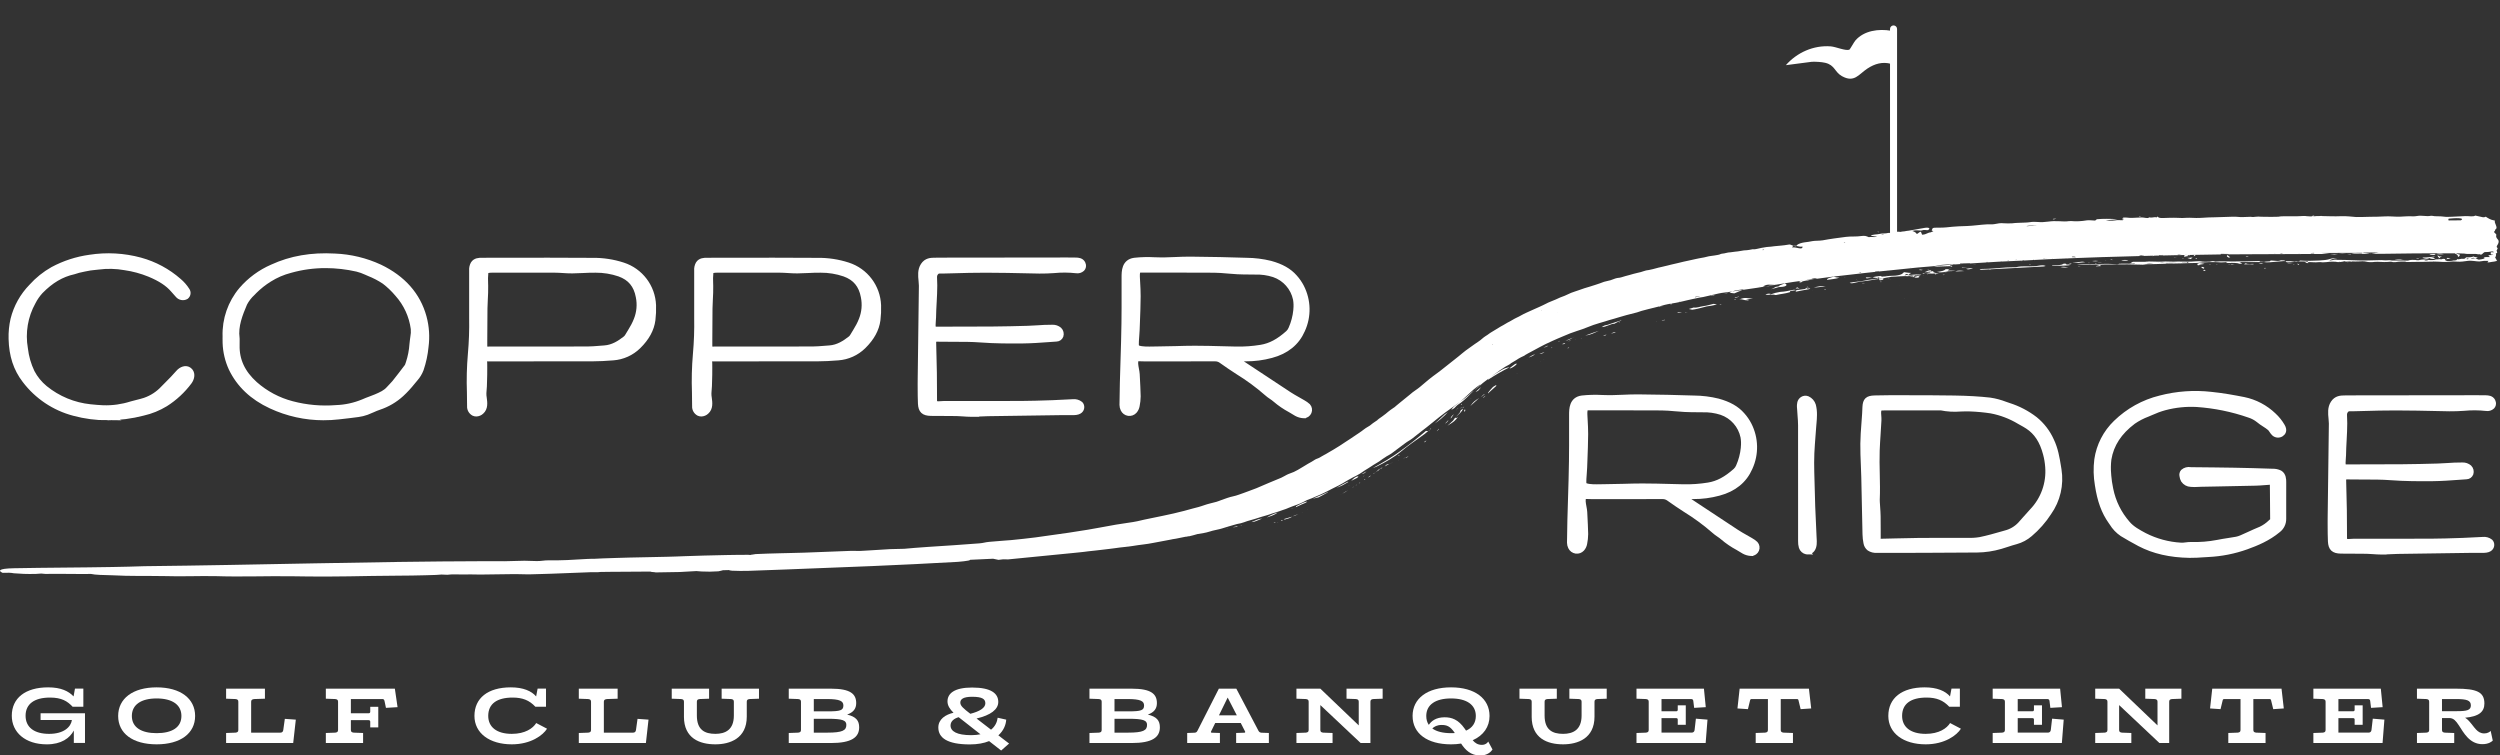 <?xml version="1.0" encoding="UTF-8"?>
<svg id="a" data-name="Layer 1" xmlns="http://www.w3.org/2000/svg" width="2735.92" height="826.79" viewBox="0 0 2735.92 826.79">
  <rect x="0" y="0" width="2735.92" height="826.79" fill="#333333" stroke="none"/>
  <defs>
    <style>
      .b, .c {
        fill: #fff;
      }

      .c {
        stroke: #fff;
        stroke-miterlimit: 10;
        stroke-width: 5px;
      }
    </style>
  </defs>
  <path class="c" d="M117.76,457.45c-12.47.01-24.89-1.62-36.94-4.87-21.53-5.64-40.53-18.35-53.96-36.1-9.73-12.67-14.49-27.18-14.96-45.66-.21-7.2.5-14.4,2.1-21.42,3.38-13.63,10.35-26.11,20.17-36.14,6.71-7.46,14.58-13.79,23.32-18.72,12.67-6.81,26.46-11.29,40.71-13.25,18.52-2.89,37.44-1.84,55.53,3.08,15.66,4.29,30.14,12.08,42.34,22.79,3.49,2.94,6.51,6.39,8.95,10.24,1.76,2.42,1.27,5.81-1.11,7.63-3.21,1.82-7.26,1.05-9.59-1.81-.79-.9-1.58-1.79-2.39-2.68-.89-1-1.78-1.98-2.66-3-5.86-6.8-13.85-12.06-25.9-17.08-8.58-3.49-17.55-5.93-26.71-7.25-9.63-1.73-19.46-1.96-29.16-.66-1.47.23-2.96.35-4.46.48-1.54.13-3,.25-4.38.5-4.25.72-8.39,1.64-12.62,2.59-.72.18-1.43.4-2.12.66-.99.37-1.99.67-3.02.92-13.37,2.95-24.89,9.74-36.26,21.4-3.17,3.46-5.85,7.32-7.99,11.49-8.64,15.47-11.68,33.44-8.61,50.88,1.01,8.93,3.51,17.63,7.4,25.73,3.48,6.63,8.26,12.49,14.05,17.24,14.13,11.51,31.33,18.63,49.46,20.49,4.88.56,9.85.87,14.07,1.1,10.37.31,20.71-1.14,30.59-4.29,2-.57,4.04-1.08,6.07-1.59,3.05-.75,5.92-1.48,8.74-2.41,7.64-2.64,14.5-7.13,19.99-13.07,1.42-1.45,2.85-2.88,4.27-4.31,4.08-4.09,8.3-8.32,12.07-12.74,3.27-3.83,8.64-6.09,12.57-3,.48.37.91.8,1.28,1.27,2.84,3.6,1.51,8.73-1.07,12.22-7.17,9.62-16.04,17.85-26.17,24.28-7.64,4.66-15.99,8.04-24.71,10.02-12.71,3.3-25.78,4.99-38.9,5.04Z"/>
  <path class="c" d="M354.2,457.42c-20,.02-39.77-4.35-57.9-12.8-20.33-9.41-34.99-23.29-43.58-41.26-4.04-8.83-6.29-18.38-6.61-28.09-.09-1.7-.07-3.36-.05-4.97,0-.69.02-1.38.02-2.08-.63-18.75,5.72-37.07,17.81-51.41,9.25-10.74,20.81-19.25,33.81-24.9,20.55-9.45,43.06-13.36,68.82-11.92,17.06.69,33.82,4.74,49.31,11.9,25.52,12.24,41.82,30.7,48.47,54.9,2.89,10.65,3.63,21.76,2.18,32.69-.8,8.48-2.59,16.83-5.34,24.89-1.47,3.83-3.61,7.37-6.33,10.44-1.03,1.21-2.05,2.43-3.06,3.65-3.71,4.69-7.77,9.09-12.16,13.15-7.09,6.49-15.47,11.41-24.59,14.43-2.5.85-4.96,1.84-7.35,2.96-2,.89-4.08,1.81-6.23,2.6-3.05,1.1-6.2,1.87-9.41,2.3-6.36.89-12.83,1.62-19.09,2.32l-2.39.27c-5.42.62-10.87.93-16.33.94ZM356.22,290.9c-12.93-.01-25.8,1.75-38.24,5.25-8.09,2.07-15.81,5.39-22.88,9.84-5.91,3.66-11.38,7.99-16.31,12.89-.63.66-1.27,1.32-1.92,2-3.57,3.24-6.55,7.08-8.8,11.34-4.8,11.45-10.24,24.43-8.36,37.97l.04.52v2.16c0,1.6.02,3.21-.02,4.81-.42,16.22,5.98,30.07,19.59,42.32,11.6,10.26,25.46,17.63,40.45,21.53,15.64,4.12,31.87,5.58,47.99,4.3,10.11-.34,20.07-2.5,29.41-6.38,2.65-1.21,5.38-2.22,8.01-3.2,1.98-.73,3.96-1.47,5.9-2.29,5.83-2.46,10.57-4.66,14.07-8.62.9-1.02,1.86-2,2.82-3,1.23-1.26,2.4-2.46,3.41-3.72,4.8-6,9.43-11.99,13.77-17.81.43-.73.76-1.52.97-2.34.17-.5.33-1,.52-1.5,2.17-6.57,3.5-13.39,3.95-20.29.17-1.57.34-3.15.53-4.71.12-.98.25-1.97.41-2.97.59-3,.76-6.06.51-9.1-1.86-14.08-7.92-27.26-17.4-37.84-4.22-5.03-8.97-9.58-14.17-13.58-5.33-3.56-11.02-6.53-16.99-8.87l-2.84-1.25c-3.19-1.5-6.52-2.68-9.94-3.55-11.31-2.57-22.87-3.89-34.48-3.92Z"/>
  <path class="c" d="M521.22,453.29c-1,0-1.99-.21-2.91-.63-3.02-1.57-4.85-4.76-4.65-8.16,0-5-.08-9.99-.17-14.99-.52-14.04-.17-28.09,1.05-42.08,1.17-13.14,1.63-26.32,1.39-39.51v-16.99c0-11.38,0-22.76,0-34.14v-.64c-.23-2.64.33-5.29,1.6-7.62,2.44-3.92,6.97-3.92,9.67-3.93l25.79-.04c31.23-.05,63.55-.11,95.33.13,11.39-.18,22.74,1.54,33.57,5.07,19.42,6.26,32.85,24.02,33.58,44.41.19,5.34-.04,10.69-.69,15.99-1.35,10.4-6.55,19.93-15.9,29.13-7.49,7.36-17.35,11.81-27.83,12.58-8.44.69-15.36,1.02-21.79,1.04-25.04.07-50.09.09-75.13.07h-39.64c-1.17-.14-2.36,0-3.47.39-.48.45-.46,1.54-.37,3.28.03.65.07,1.29.06,1.91,0,1.38,0,2.75.02,4.14.02,2.4.04,4.8-.04,7.19-.06,1.86-.1,3.72-.14,5.59-.1,4.8-.21,9.77-.75,14.69-.06,1.78.07,3.56.39,5.31.69,5.05,1.55,11.33-3.12,15.4-1.59,1.49-3.67,2.35-5.85,2.42ZM530.89,381.75c1.09.08,2.19.09,3.29.03.59-.07,1.19-.08,1.79-.04h19.16c28.67.02,58.32.04,87.47-.05,4.42-.02,8.99-.38,13.4-.75,1.81-.15,3.63-.29,5.45-.42,9.24-.63,16.51-5.41,22.98-10.48.82-.74,1.52-1.61,2.06-2.57,2.66-4.31,4.78-7.9,6.66-11.31,1.1-2.07,2.07-4.2,2.92-6.39,3.16-7.91,3.93-16.57,2.22-24.92-2.34-12.64-8.9-20.51-20.63-24.73-8.31-2.83-17.04-4.25-25.82-4.2-4.61-.08-9.37.15-13.97.37-3.8.18-7.72.37-11.62.4-3.42.04-6.87-.19-10.19-.4-2.95-.18-6-.37-8.96-.38-17.89-.08-35.77-.06-53.66-.04h-13.42c-5.93,0-7.87.53-8.08,2.18-.41,4.12-.5,8.27-.27,12.41l.07,2.42c.11,4.95-.14,9.91-.39,14.71-.17,3.29-.34,6.7-.39,10.01-.17,11.41-.19,23.02-.21,34.25v6.38c-.01,1.14.08,2.28.17,3.41v.1Z"/>
  <path class="c" d="M767.49,453.29c-1,0-1.99-.21-2.91-.63-3.02-1.57-4.85-4.76-4.65-8.16,0-5-.08-9.99-.17-14.99-.52-14.04-.17-28.09,1.05-42.08,1.17-13.14,1.63-26.32,1.39-39.51v-16.99c0-11.38,0-22.76,0-34.14v-.64c-.23-2.64.33-5.29,1.6-7.62,2.44-3.92,6.97-3.92,9.67-3.93l25.79-.04c31.23-.05,63.55-.11,95.33.13,11.39-.18,22.74,1.54,33.57,5.07,19.42,6.26,32.85,24.02,33.58,44.41.19,5.34-.04,10.69-.69,15.99-1.35,10.4-6.55,19.93-15.9,29.13-7.49,7.36-17.35,11.81-27.83,12.58-8.44.69-15.36,1.02-21.79,1.04-25.04.07-50.09.09-75.13.07h-39.64c-1.17-.14-2.36,0-3.47.39-.48.45-.46,1.54-.37,3.28.03.65.07,1.29.06,1.91,0,1.38,0,2.75.02,4.14.02,2.4.04,4.8-.04,7.19-.06,1.86-.1,3.72-.14,5.59-.1,4.8-.21,9.77-.75,14.69-.06,1.78.07,3.56.39,5.31.69,5.05,1.55,11.33-3.12,15.4-1.59,1.49-3.67,2.35-5.85,2.42ZM777.17,381.75c1.09.08,2.19.09,3.29.03.59-.07,1.19-.08,1.79-.04h19.16c28.67.02,58.32.04,87.47-.05,4.42-.02,8.99-.38,13.4-.75,1.81-.15,3.63-.29,5.45-.42,9.24-.63,16.51-5.41,22.98-10.48.82-.74,1.52-1.61,2.06-2.57,2.66-4.31,4.78-7.9,6.66-11.31,1.1-2.07,2.07-4.2,2.92-6.39,3.16-7.91,3.93-16.57,2.22-24.92-2.34-12.64-8.9-20.51-20.63-24.73-8.31-2.83-17.04-4.25-25.82-4.2-4.61-.08-9.37.15-13.97.37-3.8.18-7.72.37-11.62.4-3.42.04-6.87-.19-10.19-.4-2.95-.18-6-.37-8.96-.38-17.89-.08-35.77-.06-53.66-.04h-13.42c-5.93,0-7.87.53-8.08,2.18-.41,4.12-.5,8.27-.27,12.41l.07,2.42c.11,4.95-.14,9.91-.39,14.71-.17,3.29-.34,6.7-.39,10.01-.17,11.41-.19,23.02-.21,34.25v6.38c-.01,1.14.08,2.28.17,3.41v.1Z"/>
  <path class="c" d="M1062.68,453.63h-.16c-2.89,0-5.76-.22-8.53-.42-2.43-.18-4.73-.35-7.05-.39-5.02-.09-10.05-.1-15.07-.11-4.36,0-8.71-.01-13.07-.07-8.2-.11-11.38-3.09-11.74-10.99-.25-5.48-.26-11.03-.29-16.39l-.02-4.93c-.02-2.31.02-4.62.06-6.93l.18-13.82,1.11-86.82c-.02-1.85-.15-3.7-.37-5.54-.56-5.5-1.2-11.73,2.25-17.01,3.58-5.5,8.7-5.6,12.44-5.68,4.94-.11,9.96-.1,14.8-.09h5.38c41.55-.05,83.1-.1,124.66-.15h.82c3.16,0,6.33,0,9.49.09,2.07.06,5.98.18,7.75,3.7.28.55.49,1.14.6,1.75.34,1.7-.17,3.47-1.37,4.72-1.85,1.69-4.38,2.41-6.85,1.97-8.04-.89-16.14-.94-24.19-.16-5.22.32-10.62.64-16.01.53l-11.82-.25c-15.33-.34-31.19-.7-46.77-.7-12.19-.07-24.55.33-36.52.65l-10.99.28c-.55.02-1.14,0-1.75,0-1.1-.11-2.21-.03-3.29.25-2.17,1.24-3.48,3.58-3.41,6.08.18,2.84.27,5.84.27,9.17,0,6.12-.33,12.24-.62,17.66l-.07,1.2c-.29,5.33-.58,10.83-.65,16.21,0,1-.11,2.22-.23,3.54-.23,2.58-.66,7.38.52,8.66.38.28.85.41,1.32.35h6.52c18.09,0,36.79,0,55.18-.15,13.62-.1,27-.43,39.43-.78,3.73-.1,7.54-.35,11.24-.58,2.4-.15,4.8-.31,7.2-.43,2.81-.14,5.7-.19,8.61-.16,2.87-.13,5.69.83,7.88,2.69,1.88,1.85,2.54,4.61,1.72,7.11-.81,2.11-2.8,3.54-5.07,3.6-2.98.2-5.96.41-8.94.63-9.06.66-18.43,1.34-27.71,1.43-14.86.14-30.77.12-46.41-1.07-9.83-.75-19.88-.74-29.61-.72-5.73.01-11.64.02-17.49-.13-2.62-.06-3.35.46-3.51.63-.46.8-.64,1.72-.52,2.63.07,3.68.16,7.36.25,11.04l.1,3.77c.16,6.13.31,12.26.42,18.38.1,5.85.11,11.7.12,17.55,0,3.9.02,7.8.05,11.7v.53c0,.98,0,3.29.5,3.59,2.19.49,4.46.56,6.68.23,1.18-.09,2.28-.16,3.18-.16h.02l28.44.03c18.54.02,37.08,0,55.61-.07,10.46-.04,21.13-.4,31.44-.75l3.14-.1c3.75-.12,7.51-.33,11.27-.54,3.6-.2,7.21-.4,10.81-.53,3.06-.37,6.14.5,8.56,2.4,1.06,1.09,1.6,2.58,1.48,4.1-.16,2.19-1.54,5.86-9.02,5.94-2.44.02-4.87.02-7.31,0-2.75,0-5.51-.02-8.26.02-26.15.35-52.3.73-78.44,1.13-2.72.04-5.44.18-8.16.32-3.33.16-6.79.33-10.24.33Z"/>
  <path class="c" d="M1427.13,455.23c-.21,0-.42-.01-.63-.04-2.75-.14-5.42-.91-7.83-2.23-2.25-1.43-4.57-2.78-6.89-4.12-5.82-3.11-11.29-6.84-16.31-11.13-1.33-1.15-2.74-2.21-4.21-3.16-1.83-1.18-3.57-2.5-5.2-3.95-9.86-8.62-20.42-16.4-31.58-23.26-6.05-3.95-12.3-8.04-18.26-12.38-1.94-1.39-4.28-2.1-6.67-2.01h-.04c-15.82.03-31.64.04-47.47.03h-30.5c-.65.04-1.54-.03-2.37-.07-1.69-.09-4.51-.25-5.2.48l-.07.08c-1.54,2.16-.7,6.59.03,10.49.4,1.89.68,3.8.83,5.73l.19,3.75c.35,6.67.71,13.56.85,20.38-.04,3.49-.42,6.97-1.13,10.38-.39,2.19-1.38,4.24-2.85,5.91-1.76,1.96-4.38,2.9-6.98,2.52-2.66-.4-4.94-2.11-6.07-4.55-.74-1.54-1.13-3.23-1.15-4.94.12-16.11.63-32.44,1.12-48.22.42-13.45.86-27.36,1.04-41.05.16-11.45.15-23.11.13-34.39v-15.99c.01-6.53.03-17.29,11.52-18.88,7.35-.79,14.75-.98,22.12-.57,3.96.11,7.7.22,11.38.14,3.68-.07,7.39-.23,11.08-.38,5.6-.25,11.39-.48,17.12-.43,22.44.22,42.39.64,61.02,1.27,8.88.07,17.71,1.17,26.33,3.29,12.07,3.31,20.57,8.14,26.72,15.19,2.95,3.25,5.45,6.87,7.45,10.76,7.61,14.86,7.99,32.39,1.02,47.57-6.12,14.05-17.64,23.41-34.23,27.82-9.19,2.5-18.68,3.73-28.2,3.67-3.45-.04-6.91-.04-10.35-.03l13.16,8.72c14.97,9.93,29.96,19.83,44.97,29.7,3.01,1.97,6.27,3.81,9.43,5.59,1.92,1.08,3.84,2.17,5.75,3.29,1.98,1.08,3.83,2.4,5.5,3.92,1.68,1.91,2.13,4.6,1.16,6.95-.97,2.35-3.2,3.93-5.73,4.09v.03ZM1292.82,295.79c-8.99,0-17.94.02-26.76.04l-18.16.03c-1.41,0-1.81.43-1.94.57-1.31,1.38-1.07,5.7-.94,8.29l.23,4.3c.28,4.97.57,10.11.54,15.24-.06,9.58-.43,19.28-.79,28.67l-.3,8.04c-.08,2.13-.25,4.25-.41,6.37-.14,1.69-.27,3.39-.36,5.09l-.06,1.14c-.15,2.61-.31,5.32.85,6.35.37.3.79.53,1.25.66,4.14,1.41,10.72,1.25,15.99,1.14,1.55-.03,3.15-.05,4.39-.07,6.84-.02,13.75-.2,20.47-.39,6.81-.2,13.77-.4,20.79-.4,10.35,0,20.85.29,31,.56,4.65.12,9.29.24,13.94.34,9.14.2,18.28-.45,27.3-1.93,10.17-1.66,19.27-6.5,29.52-15.66,1.42-1.32,2.53-2.94,3.25-4.75,2.77-6.3,4.54-13,5.23-19.85l.06-1c.38-3.68.26-7.4-.37-11.05-2.59-12.44-11.56-22.59-23.58-26.69-6.61-2.12-13.54-3.09-20.49-2.86-2.15-.04-4.29-.05-6.44-.07-4.19-.03-8.53-.06-12.83-.28-3.53-.18-7.08-.5-10.51-.78-4.93-.43-10.03-.87-14.97-.91-11.93-.11-23.96-.14-35.92-.14h0Z"/>
  <path class="c" d="M1916.87,605.96c-.21,0-.42-.01-.63-.03-2.75-.14-5.42-.91-7.83-2.23-2.25-1.43-4.57-2.78-6.89-4.12-5.82-3.11-11.29-6.84-16.31-11.13-1.33-1.15-2.74-2.21-4.21-3.16-1.83-1.18-3.57-2.5-5.2-3.95-9.86-8.62-20.42-16.4-31.58-23.26-6.05-3.95-12.3-8.04-18.26-12.38-1.94-1.39-4.28-2.1-6.67-2.01h-.04c-15.82.03-31.64.04-47.47.03h-30.5c-.65.04-1.54-.03-2.37-.07-1.69-.09-4.51-.25-5.2.48l-.07.08c-1.54,2.16-.7,6.59.03,10.49.4,1.89.68,3.8.83,5.73l.19,3.75c.35,6.67.71,13.56.85,20.38-.04,3.49-.42,6.97-1.13,10.38-.39,2.19-1.38,4.24-2.85,5.91-1.76,1.96-4.38,2.9-6.98,2.52-2.66-.4-4.94-2.11-6.07-4.55-.74-1.54-1.13-3.23-1.15-4.94.12-16.11.63-32.44,1.12-48.22.42-13.45.86-27.36,1.04-41.05.16-11.45.15-23.11.13-34.39v-15.99c.01-6.53.03-17.29,11.52-18.88,7.35-.79,14.75-.98,22.12-.57,3.96.11,7.7.22,11.38.14,3.68-.07,7.39-.23,11.08-.38,5.6-.25,11.39-.48,17.12-.43,22.44.22,42.39.64,61.02,1.27,8.87.07,17.71,1.17,26.33,3.29,12.07,3.31,20.57,8.14,26.72,15.19,2.95,3.25,5.45,6.87,7.45,10.76,7.61,14.86,7.99,32.39,1.02,47.57-6.12,14.05-17.64,23.41-34.23,27.82-9.19,2.5-18.68,3.73-28.2,3.67-3.45-.04-6.91-.04-10.35-.03l13.16,8.72c14.97,9.93,29.96,19.83,44.97,29.7,3.01,1.97,6.27,3.81,9.43,5.59,1.92,1.08,3.84,2.17,5.75,3.29,1.98,1.08,3.83,2.4,5.5,3.92,1.68,1.91,2.13,4.6,1.16,6.95-.97,2.35-3.2,3.93-5.73,4.09v.03ZM1782.55,446.52c-8.99,0-17.94.02-26.76.04l-18.16.03c-1.41,0-1.81.43-1.94.57-1.31,1.38-1.07,5.7-.94,8.29l.23,4.3c.28,4.97.57,10.11.54,15.24-.06,9.58-.43,19.28-.79,28.67l-.3,8.04c-.08,2.13-.25,4.25-.41,6.37-.14,1.69-.27,3.39-.36,5.09l-.06,1.14c-.15,2.61-.31,5.32.85,6.35.37.3.79.53,1.25.66,4.14,1.41,10.72,1.25,15.99,1.14,1.55-.03,3.15-.05,4.39-.07,6.84-.02,13.75-.2,20.47-.39,6.81-.2,13.77-.4,20.79-.4,10.35,0,20.85.29,31,.56,4.65.12,9.29.24,13.94.34,9.14.2,18.28-.45,27.3-1.93,10.17-1.66,19.27-6.5,29.52-15.66,1.42-1.32,2.53-2.94,3.25-4.75,2.77-6.3,4.54-13,5.23-19.85l.05-1c.38-3.68.26-7.4-.37-11.05-2.59-12.44-11.56-22.59-23.58-26.69-6.61-2.12-13.54-3.09-20.49-2.86-2.15-.04-4.29-.05-6.44-.07-4.19-.03-8.53-.06-12.83-.28-3.53-.18-7.08-.5-10.51-.78-4.93-.43-10.03-.87-14.97-.91-11.93-.11-23.96-.14-35.92-.14h0Z"/>
  <path class="c" d="M1978.22,604.3c-.38,0-.76-.03-1.14-.1-2.83-.55-5.13-2.6-6-5.35-.61-2.2-.88-4.47-.81-6.75v-47.77c.01-26.29,0-52.59-.02-78.89,0-3.48-.27-6.94-.55-10.59-.16-2.12-.32-4.25-.43-6.36-.03-.48-.07-.97-.12-1.45-.15-1.3-.2-2.62-.12-3.93.02-1.63.47-3.22,1.32-4.61.53-.77,1.2-1.43,1.98-1.94,1.76-1.14,3.96-1.35,5.9-.55,3.15,1.42,5.53,4.14,6.53,7.45.86,3.46,1.25,7.01,1.18,10.57,0,2.98-.25,5.93-.5,8.78-.1,1.16-.2,2.32-.29,3.48-.21,3-.45,6.02-.68,9.02-.52,6.75-1.06,13.74-1.39,20.57-.33,6.95-.23,13.87-.09,20.94.25,12.26.59,24.95,1.04,37.72.42,11.76.99,23.55,1.5,33.68l.07,1.12c.23,3.69.54,8.74-2,12.17-1.25,1.73-3.25,2.76-5.38,2.77Z"/>
  <path class="c" d="M2078.27,602.56c-8.08,0-16.17-.01-24.25-.03-3.04.25-6.07-.52-8.63-2.18-1.9-1.53-3.17-3.71-3.56-6.12-.64-3.13-.99-6.32-1.06-9.52-.25-10.56-.48-21.12-.68-31.68-.21-10.23-.42-20.47-.65-30.71-.11-4.47-.29-8.95-.48-13.43-.32-7.62-.65-15.51-.56-23.31.08-7.55.66-15.16,1.22-22.52.25-3.41.52-6.81.73-10.22.09-1.42.15-2.85.2-4.28.04-1.04.08-2.08.14-3.12.38-7.6,2.93-9.97,10.9-10.16l1.69-.04c4.96-.12,10.09-.21,15.17-.23,5.66.01,11.32.02,16.97.02,17.42,0,35.44.02,53.17.32,15.16.25,27.59.98,39.14,2.26,5.76.86,11.4,2.35,16.83,4.46,1.32.46,2.65.92,3.96,1.36,10.42,3.3,20.18,8.41,28.83,15.08,7.7,6.24,13.84,14.21,17.91,23.25,4.57,9.4,6.21,19.42,7.79,29.11l.48,2.95c2.7,16.66-1.25,33.72-11.01,47.5-5.71,8.81-12.68,16.73-20.7,23.51-4.45,3.86-9.71,6.68-15.38,8.24-3.28.86-6.62,1.95-9.84,3-2.36.77-4.73,1.53-7.11,2.23-8.38,2.46-17.06,3.75-25.79,3.85-18.49.21-37.29.26-55.46.31l-12.85.04c-5.7.02-11.4.02-17.11.02ZM2055.55,592.07c.96.1,1.93.12,2.9.04.41-.02.8-.04,1.16-.04,5.03-.1,10.06-.23,15.08-.36,8.6-.22,17.49-.44,26.26-.53,8.99-.09,17.99-.07,26.97-.05,7.4,0,14.8.03,22.2-.02h3.21c4.47.17,8.95-.1,13.37-.82,8.46-1.71,16.99-4.16,25.23-6.53l2.76-.79c6.07-1.54,11.58-4.77,15.88-9.33,1.8-1.98,3.57-4,5.34-6.01,2.43-2.77,4.94-5.63,7.52-8.38,12.43-12.87,18.71-30.47,17.26-48.3-.33-4.73-1.11-9.41-2.33-13.99-3.71-14.18-9.94-23.73-19.61-30.04-2.13-1.39-4.36-2.63-6.73-3.94l-2.28-1.27c-9.49-5.73-19.94-9.72-30.83-11.78-7.54-1.15-15.15-1.87-22.77-2.15-3.51-.16-7.01-.03-10.71.1-7.15.59-14.35.16-21.38-1.27h-14.99c-15.34-.01-30.69,0-46.04.03-5.93.02-6.3.52-6.67,2.23-.3,1.99-.32,4.02-.06,6.01.17,1.72.23,3.44.18,5.17-.23,4.75-.54,9.49-.86,14.24-.41,6.19-.83,12.59-1.05,18.85-.29,8.49-.11,17.17.08,25.56.21,9.24.41,18.8,0,28.27-.02.9,0,1.8.08,2.7l.06.93c.09,1.54.19,3.08.3,4.62.22,3.2.45,6.5.5,9.81.09,4.84.09,9.69.08,14.53,0,3,0,6.01.01,9.02,0,.53-.04,1.12-.08,1.73-.06.59-.08,1.18-.06,1.77h0Z"/>
  <path class="c" d="M2397.74,608.01c-.52,0-1.04,0-1.56-.01-21.34-.35-39.25-4.45-54.74-12.55-7.12-3.72-14.01-7.79-19.24-10.92-4.6-3.11-8.47-7.19-11.34-11.94l-1.09-1.55c-7.58-10.68-12.11-23.08-14.69-40.22-1.59-9.22-1.8-18.63-.64-27.92,2.25-15.44,9.56-29.7,20.8-40.53,13.55-13.2,30.38-22.55,48.75-27.06,18.24-4.76,37.2-6.11,55.93-3.97,12.4,1.25,24.51,3.45,35.75,5.66,12.37,2.56,23.76,8.56,32.87,17.31,3.74,3.46,6.94,7.45,9.49,11.86,2.9,4.95.9,7.7-1.28,9.14-2.62,1.71-6.07,1.42-8.37-.69-1.01-1.03-1.9-2.17-2.67-3.39-.54-.9-1.18-1.72-1.92-2.45-1.82-1.51-3.74-2.87-5.76-4.09-2.29-1.39-4.47-2.95-6.53-4.65-3.01-2.43-6.44-4.27-10.13-5.43-18.51-6.45-37.8-10.39-57.36-11.72-11.74-.64-23.51.58-34.87,3.6-5.15,1.42-10.17,3.26-15.03,5.5-1.2.52-2.4,1.03-3.61,1.54-5.54,2.07-10.81,4.81-15.69,8.16-15.24,11.44-23.97,24.79-26.65,40.81-.69,5.6-.77,11.26-.23,16.88l.07,1.14c.38,4.62,1.04,9.21,2,13.74l.2,1.07c2.77,13.82,9.11,26.66,18.4,37.26,4.77,5.71,11.74,9.44,18.47,13.05,12.34,6.3,25.87,9.96,39.7,10.74,1.8.07,3.6-.04,5.38-.33,1.88-.27,3.78-.41,5.68-.42,9.7.31,19.4-.47,28.93-2.31,4.05-.83,8.17-1.47,12.15-2.08,2.85-.44,5.7-.88,8.53-1.39,1.86-.37,3.68-.95,5.41-1.73,2.8-1.22,5.57-2.5,8.34-3.75,4.18-1.91,8.49-3.88,12.87-5.67,3.93-1.87,7.52-4.38,10.62-7.42l1.71-1.5c.26-.34.43-.75.49-1.18,0-9.97-.11-19.95-.23-29.92l-.09-7.29c0-.59.03-1.19.07-1.83.03-.47.08-1.22.07-1.76-.72,0-1.44.05-2.15.14-.52.06-1.02.11-1.46.13-1.87.1-3.75.25-5.6.4-2.88.23-5.85.46-8.83.53-14.38.33-28.77.63-43.15.89l-16.74.32c-1.08.02-2.16.08-3.25.14-2.65.21-5.31.2-7.96-.03-3.37-.1-6.49-1.83-8.36-4.64-.82-1.46-1.34-3.06-1.53-4.72-.45-1.73-.03-3.58,1.14-4.94,2.32-2.02,5.43-2.87,8.46-2.29.4.02.78.05,1.13.05l8.24.08c5.5.05,10.99.11,16.49.17,7.25.08,14.5.19,21.75.31,13.17.23,26.89.6,41.94,1.12,2.92-.12,5.82.48,8.44,1.75,4.19,2.47,4.21,7.81,4.22,10.38.03,6.16,0,12.32-.02,18.49-.03,7.2-.06,14.4,0,21.61.11,5.01-2.2,9.77-6.21,12.78-10.91,9.08-23.57,14.32-34.51,18.26-13.5,4.84-27.64,7.65-41.97,8.34-2.02.1-4.04.23-6.07.36-4.23.3-8.59.59-12.95.59Z"/>
  <path class="c" d="M2605.71,604.35h-.16c-2.89,0-5.76-.22-8.53-.42-2.43-.18-4.73-.35-7.05-.39-5.02-.09-10.05-.1-15.07-.11-4.36,0-8.71-.01-13.07-.07-8.2-.11-11.38-3.09-11.74-10.99-.25-5.48-.26-11.03-.29-16.39l-.02-4.93c-.02-2.31.02-4.62.06-6.93l.18-13.82,1.11-86.82c-.02-1.85-.15-3.7-.37-5.54-.56-5.5-1.2-11.73,2.25-17.01,3.58-5.5,8.7-5.6,12.44-5.68,4.94-.11,9.96-.1,14.8-.09h5.38c41.55-.05,83.1-.1,124.66-.15h.82c3.16,0,6.33,0,9.49.09,2.07.07,5.98.18,7.75,3.7.28.55.49,1.14.6,1.75.34,1.7-.17,3.47-1.37,4.72-1.85,1.69-4.38,2.41-6.85,1.97-8.04-.89-16.14-.94-24.19-.16-5.22.32-10.62.64-16.01.53l-11.82-.25c-15.33-.34-31.19-.7-46.77-.7-12.19-.07-24.55.33-36.52.65l-10.99.28c-.55.02-1.14,0-1.75,0-1.1-.11-2.21-.03-3.29.25-2.17,1.24-3.48,3.58-3.41,6.08.18,2.84.27,5.84.27,9.17,0,6.12-.33,12.24-.62,17.66l-.06,1.2c-.29,5.33-.58,10.83-.65,16.21,0,1-.11,2.22-.23,3.54-.23,2.58-.66,7.38.52,8.66.38.28.85.41,1.32.35h6.52c18.09,0,36.79,0,55.18-.15,13.62-.1,27-.43,39.43-.78,3.73-.1,7.54-.35,11.24-.58,2.4-.15,4.8-.31,7.2-.43,2.81-.14,5.7-.19,8.61-.16,2.87-.13,5.69.83,7.88,2.69,1.88,1.85,2.54,4.61,1.72,7.11-.81,2.11-2.8,3.54-5.07,3.6-2.98.2-5.96.41-8.94.63-9.06.66-18.43,1.34-27.71,1.43-14.86.14-30.77.12-46.41-1.07-9.83-.75-19.88-.74-29.61-.72-5.73.01-11.64.02-17.49-.13-2.62-.05-3.35.46-3.51.63-.46.8-.64,1.72-.52,2.63.07,3.68.16,7.36.25,11.04l.1,3.77c.16,6.13.31,12.26.42,18.38.1,5.85.11,11.7.12,17.55,0,3.9.02,7.8.05,11.7v.53c0,.98,0,3.29.5,3.59,2.19.49,4.46.56,6.68.23,1.18-.09,2.28-.16,3.18-.16h.02l28.44.03c18.54.02,37.08,0,55.61-.07,10.46-.04,21.13-.4,31.44-.75l3.14-.1c3.75-.12,7.51-.33,11.27-.54,3.6-.2,7.21-.4,10.81-.53,3.06-.37,6.14.5,8.56,2.4,1.06,1.09,1.6,2.58,1.48,4.1-.16,2.19-1.54,5.86-9.02,5.94-2.44.02-4.87.02-7.31,0-2.75,0-5.51-.02-8.26.02-26.15.35-52.3.73-78.44,1.13-2.72.04-5.44.18-8.16.32-3.33.16-6.79.33-10.24.33Z"/>
  <path class="b" d="M12.9,783.25c0-19.19,14.71-31.03,39.82-31.03,14.04,0,22.44,4.2,27.79,9.93l1.53-8.59h9.17v19.86h-11.75c-5.73-6.11-12.03-10.03-24.73-10.03-17.28,0-26.74,7.16-26.74,19.86s9.45,19.86,25.78,19.86,23.87-7.73,24.92-15.18h-34.28v-7.35h48.6v32.47h-12.22v-13.56c-4.49,8.31-13.65,15.09-29.6,15.09-23.59,0-38.29-13.18-38.29-31.32Z"/>
  <path class="b" d="M129.31,783.54c0-19,15.95-31.32,42.11-31.32s42.11,12.32,42.11,31.32-15.95,31.03-42.11,31.03-42.11-11.94-42.11-31.03ZM198.54,783.54c0-12.41-10.22-19.19-27.12-19.19s-27.12,6.78-27.12,19.19,10.31,18.81,27.12,18.81,27.12-6.3,27.12-18.81Z"/>
  <path class="b" d="M323.73,787.55l-2.86,25.59h-73.43v-10.98l10.22-.38c2.01-.19,3.15-.86,3.15-2.87v-31.03c0-2.01-1.15-2.67-3.15-2.87l-10.22-.38v-10.98h42.49v10.98l-11.55.38c-2.2.19-3.53.86-3.53,2.87v33.9h31.99c1.81,0,2.86-.96,3.15-2.77l1.72-12.32,12.03.86Z"/>
  <path class="b" d="M356.59,802.16l10.22-.38c2.01-.19,3.15-.86,3.15-2.87v-31.03c0-2.01-1.15-2.67-3.15-2.87l-10.22-.38v-10.98h75.53l2.96,20.24-12.7.76-1.62-7.73c-.48-1.72-1.34-1.91-2.39-1.91h-34.38v15.56h19.48c1.05,0,1.72-.57,1.72-1.72v-5.35h8.79v22.54h-8.79v-6.21c0-1.05-.67-1.72-1.72-1.72h-19.48v10.79c0,2.01,1.15,2.67,3.15,2.87l10.22.38v10.98h-40.77v-10.98Z"/>
  <path class="b" d="M519.22,783.44c0-19.38,14.61-31.22,39.82-31.22,13.56,0,22.63,4.01,27.69,9.93l1.62-8.59h9.17v19.86h-11.65c-6.59-7.07-14.04-10.03-24.83-10.03-17.28,0-26.74,6.88-26.74,20.05,0,12.32,9.45,19.67,25.78,19.67,14.71,0,23.2-6.11,26.74-11.84l11.84,6.21c-4.39,7.07-17.57,17.09-38.58,17.09-24.25,0-40.87-12.13-40.87-31.13Z"/>
  <path class="b" d="M709.72,787.55l-2.86,25.59h-73.43v-10.98l10.22-.38c2.01-.19,3.15-.86,3.15-2.87v-31.03c0-2.01-1.15-2.67-3.15-2.87l-10.22-.38v-10.98h42.49v10.98l-11.55.38c-2.2.19-3.53.86-3.53,2.87v33.9h31.99c1.81,0,2.86-.96,3.15-2.77l1.72-12.32,12.03.86Z"/>
  <path class="b" d="M748.5,784.3v-16.42c0-2.01-1.15-2.67-3.15-2.87l-10.22-.38v-10.98h40.87v10.98l-10.22.38c-2.01.19-3.15.86-3.15,2.87v15.18c0,15.66,8.5,20.05,20.24,20.05,10.89,0,20.24-4.39,20.24-20.05v-15.18c0-2.01-1.15-2.67-3.15-2.87l-10.22-.38v-10.98h40.87v10.98l-10.22.38c-2.01.19-3.15.86-3.15,2.87v16.42c0,23.87-18.43,30.27-34.38,30.27-17.09,0-34.38-6.49-34.38-30.27Z"/>
  <path class="b" d="M863.19,813.14v-10.98l10.22-.38c2.01-.19,3.15-.86,3.15-2.87v-31.03c0-2.01-1.15-2.67-3.15-2.87l-10.22-.38v-10.98h46.31c21.39,0,27.5,5.92,27.5,15.85,0,5.92-2.96,10.03-9.93,12.51,9.64,2.29,13.18,6.49,13.18,13.94,0,10.98-8.4,17.19-30.84,17.19h-46.22ZM906.07,778.48c13.46,0,16.9-1.05,16.9-6.4,0-4.77-3.63-7.07-18.05-7.07h-14.32v13.46h15.47ZM926.21,793.28c0-4.97-4.11-6.68-20.34-6.68h-15.28v15.18h14.9c16.62,0,20.72-2.48,20.72-8.5Z"/>
  <path class="b" d="M1092.56,804.73l11.75,8.98-8.69,7.64-13.18-10.31c-5.63,2.29-12.6,3.63-21.1,3.63-24.54,0-34.47-7.16-34.47-18.52,0-9.07,7.83-14.13,16.62-16.14-4.01-3.92-6.59-7.83-6.59-12.41,0-8.79,7.64-15.18,26.93-15.18,21.01,0,28.65,6.59,28.65,15.76,0,8.21-8.31,14.51-23.78,18.14l15.85,12.22c4.58-3.63,6.68-8.4,7.26-13.08l9.36,2.1c-.38,6.11-3.06,12.13-8.59,17.19ZM1062.87,804.54c3.82,0,7.26-.38,10.12-.96l-16.9-13.27-6.97-5.44c-4.77,1.34-8.88,4.3-8.88,9.07,0,6.4,6.88,10.6,22.63,10.6ZM1061.91,781.15c10.12-2.58,16.42-6.4,16.42-11.46,0-4.58-3.15-7.16-14.51-7.16-9.64,0-12.89,2.67-12.89,6.3s3.15,6.3,10.98,12.32Z"/>
  <path class="b" d="M1192.27,813.14v-10.98l10.22-.38c2.01-.19,3.15-.86,3.15-2.87v-31.03c0-2.01-1.15-2.67-3.15-2.87l-10.22-.38v-10.98h46.31c21.39,0,27.5,5.92,27.5,15.85,0,5.92-2.96,10.03-9.93,12.51,9.64,2.29,13.18,6.49,13.18,13.94,0,10.98-8.4,17.19-30.84,17.19h-46.22ZM1235.14,778.48c13.46,0,16.9-1.05,16.9-6.4,0-4.77-3.63-7.07-18.05-7.07h-14.32v13.46h15.47ZM1255.29,793.28c0-4.97-4.11-6.68-20.34-6.68h-15.28v15.18h14.9c16.62,0,20.72-2.48,20.72-8.5Z"/>
  <path class="b" d="M1299.22,802.16l7.83-.29c1.53,0,2.67-.57,3.44-2.2l23.39-46.03h19.1l24.25,46.12c.67,1.34,1.91,2.1,3.44,2.1l7.93.29v10.98h-35.81v-10.98l8.88-.29c.86,0,1.34-.48.86-1.43l-4.68-9.17h-27.98l-4.49,9.17c-.48.96,0,1.43.86,1.43l8.79.29v10.98h-35.81v-10.98ZM1353.55,782.87l-10.03-19.48-9.55,19.48h19.58Z"/>
  <path class="b" d="M1444.94,771.6v27.31c0,2.01,1.15,2.67,3.15,2.87l10.22.38v10.98h-39.53v-10.98l10.22-.38c2-.19,3.15-.86,3.15-2.87v-31.03c0-2.01-1.15-2.67-3.15-2.87l-10.22-.38v-10.98h26.16l42.02,40.2v-25.97c0-2.01-1.15-2.67-3.15-2.87l-10.22-.38v-10.98h39.53v10.98l-10.22.38c-2.01.19-3.15.86-3.15,2.87v45.26h-10.7l-44.12-41.54Z"/>
  <path class="b" d="M1545.88,783.54c0-19,15.95-31.32,42.11-31.32s42.11,12.32,42.11,31.32c0,11.84-6.59,21.29-18.43,26.55,2.67,3.15,5.63,5.06,10.12,5.06s6.59-3.06,6.88-3.63l4.68,8.69c-1.43,2.29-5.44,6.59-13.46,6.59-10.41,0-16.42-6.21-20.91-13.08-3.53.57-7.07.86-10.98.86-26.17,0-42.11-11.94-42.11-31.03ZM1563.64,793.28c2.58-3.92,7.64-8.31,17.28-8.31,7.64,0,14.9,2.29,21.96,12.41l1.53,2.2c6.78-2.96,10.69-8.4,10.69-16.04,0-12.41-10.22-19.19-27.12-19.19s-27.12,6.78-27.12,19.19c0,3.82.95,7.07,2.77,9.74ZM1592.1,802.25l-.1-.19c-4.87-7.35-8.79-8.69-14.32-8.69-4.87,0-8.12,1.81-10.22,3.82,4.68,3.44,11.75,5.16,20.53,5.16l4.11-.1Z"/>
  <path class="b" d="M1676.23,784.3v-16.42c0-2.01-1.15-2.67-3.15-2.87l-10.22-.38v-10.98h40.87v10.98l-10.22.38c-2.01.19-3.15.86-3.15,2.87v15.18c0,15.66,8.5,20.05,20.24,20.05,10.89,0,20.24-4.39,20.24-20.05v-15.18c0-2.01-1.15-2.67-3.15-2.87l-10.22-.38v-10.98h40.87v10.98l-10.22.38c-2.01.19-3.15.86-3.15,2.87v16.42c0,23.87-18.43,30.27-34.38,30.27-17.09,0-34.38-6.49-34.38-30.27Z"/>
  <path class="b" d="M1790.92,813.14v-10.98l10.22-.38c2.01-.19,3.15-.86,3.15-2.87v-31.03c0-2.01-1.15-2.67-3.15-2.87l-10.22-.38v-10.98h73.81l2,20.24-12.7.76-.96-7.73c-.19-1.72-1.34-1.91-3.06-1.91h-31.7v13.37h16.23c.96,0,1.53-.67,1.53-1.53v-4.97h8.79v21.29h-8.79v-5.73c0-.96-.57-1.53-1.53-1.53h-16.23v15.85h32.94c1.81,0,2.96-.96,3.25-2.77l1.43-12.51,12.7,1.05-2.01,25.59h-75.72Z"/>
  <path class="b" d="M1951.93,801.77l10.22.38v10.98h-40.77v-10.98l10.22-.38c2.01-.19,3.15-.86,3.15-2.87v-33.9h-17.86c-.86,0-1.43.48-1.62,1.24l-2.39,9.83-11.46-.76,2.39-21.68h75.82l2.48,21.68-11.55.76-2.39-9.83c-.19-.76-.76-1.24-1.62-1.24h-17.76v33.9c0,2.01,1.15,2.67,3.15,2.87Z"/>
  <path class="b" d="M2066.52,783.44c0-19.38,14.61-31.22,39.82-31.22,13.56,0,22.63,4.01,27.69,9.93l1.62-8.59h9.17v19.86h-11.65c-6.59-7.07-14.04-10.03-24.83-10.03-17.28,0-26.74,6.88-26.74,20.05,0,12.32,9.45,19.67,25.78,19.67,14.71,0,23.2-6.11,26.74-11.84l11.84,6.21c-4.39,7.07-17.57,17.09-38.58,17.09-24.25,0-40.87-12.13-40.87-31.13Z"/>
  <path class="b" d="M2180.73,813.14v-10.98l10.22-.38c2-.19,3.15-.86,3.15-2.87v-31.03c0-2.01-1.15-2.67-3.15-2.87l-10.22-.38v-10.98h73.81l2,20.24-12.7.76-.95-7.73c-.19-1.72-1.34-1.91-3.06-1.91h-31.7v13.37h16.23c.96,0,1.53-.67,1.53-1.53v-4.97h8.79v21.29h-8.79v-5.73c0-.96-.57-1.53-1.53-1.53h-16.23v15.85h32.94c1.81,0,2.96-.96,3.25-2.77l1.43-12.51,12.7,1.05-2.01,25.59h-75.72Z"/>
  <path class="b" d="M2319.1,771.6v27.31c0,2.01,1.15,2.67,3.15,2.87l10.22.38v10.98h-39.53v-10.98l10.22-.38c2.01-.19,3.15-.86,3.15-2.87v-31.03c0-2.01-1.15-2.67-3.15-2.87l-10.22-.38v-10.98h26.16l42.01,40.2v-25.97c0-2.01-1.15-2.67-3.15-2.87l-10.22-.38v-10.98h39.53v10.98l-10.22.38c-2.01.19-3.15.86-3.15,2.87v45.26h-10.69l-44.12-41.54Z"/>
  <path class="b" d="M2469.13,801.77l10.22.38v10.98h-40.77v-10.98l10.22-.38c2.01-.19,3.15-.86,3.15-2.87v-33.9h-17.86c-.86,0-1.43.48-1.62,1.24l-2.39,9.83-11.46-.76,2.39-21.68h75.82l2.48,21.68-11.55.76-2.39-9.83c-.19-.76-.76-1.24-1.62-1.24h-17.76v33.9c0,2.01,1.15,2.67,3.15,2.87Z"/>
  <path class="b" d="M2531.68,813.14v-10.98l10.22-.38c2-.19,3.15-.86,3.15-2.87v-31.03c0-2.01-1.15-2.67-3.15-2.87l-10.22-.38v-10.98h73.81l2,20.24-12.7.76-.95-7.73c-.19-1.72-1.34-1.91-3.06-1.91h-31.7v13.37h16.23c.96,0,1.53-.67,1.53-1.53v-4.97h8.78v21.29h-8.78v-5.73c0-.96-.57-1.53-1.53-1.53h-16.23v15.85h32.94c1.81,0,2.96-.96,3.25-2.77l1.43-12.51,12.7,1.05-2,25.59h-75.72Z"/>
  <path class="b" d="M2645.03,802.16l10.22-.38c2-.19,3.15-.86,3.15-2.87v-31.03c0-2.01-1.15-2.67-3.15-2.87l-10.22-.38v-10.98h42.68c22.73,0,31.13,3.63,31.13,16.23,0,8.98-5.83,14.23-21.1,15.57,1.53.95,2.96,2.2,4.2,3.53,6.21,6.78,8.88,13.66,16.81,13.66,3.63,0,6.11-1.81,6.97-2.77l2.29,10.6c-.76.76-4.11,3.92-11.36,3.92-14.13,0-20.63-12.8-25.59-20.34-3.53-5.35-5.73-7.73-9.74-8.21h-8.88v13.08c0,2.01,1.15,2.67,3.15,2.87l10.22.38v10.98h-40.77v-10.98ZM2688.86,778.28c10.89,0,15.18-1.05,15.18-6.3,0-5.54-4.49-6.97-16.33-6.97h-15.28v13.27h16.42Z"/>
  <path class="b" d="M1835.68,341.87c1.31-.11,2.68-.23,5.06-.44-3.49,1.16-4.84,1.29-5.06.44ZM1837.69,329.51c-.11.02-.22.14-.33.21.46-.08.92-.15,1.38-.24.1-.02.2-.15.31-.22-.45.08-.9.15-1.35.25ZM1835.44,341.89c-.15.04-.22.06-.37.1.18-.04.27-.06.44-.1.06,0,.11,0,.17-.01,0,0-.02-.01-.02-.02-.09.02-.14.03-.23.04ZM1847.03,341.6c.19-.03.28-.05.47-.08-.02,0-.03,0-.06-.01-.06,0-.09.01-.14.02-.11.03-.16.04-.27.07ZM1859.93,323.97c-1.96.37-2.93.56-4.89.93.04.2.06.3.1.51,1.94-.48,2.91-.73,4.85-1.21-.02-.09-.03-.13-.06-.22ZM1863.77,335.09c-3.36.44-7.21,2.07-10.16,1.43-1.98.6-3.96,1.19-5.43,1.63,1.22.27,2.44.54,3.66.81,4.17-.53,8.19-1.55,12.25-2.68,2.01-.56,4.45-1.26,6.18-1.36,2.78-.16,5.2-1.03,7.78-1.48.34-.06.67-.25.8-.3-1.22-.21-2.37-.4-3.63-.62-3.71.98-7.44,2.03-11.44,2.56ZM1844.16,342.38c1.15-.31,1.72-.46,2.86-.77-1.18.21-1.76.31-2.94.52.03.1.05.16.08.26ZM1881.56,333.22c.52,0,1.03.04,1.58-.03.28-.04.63-.29.95-.44-.43.01-.86-.03-1.27.05-.43.08-.84.28-1.25.42ZM1827.64,332.6s.05.05.06.09c.11-.02.16-.02.27-.04-.04-.03-.05-.04-.09-.07-.09.01-.14.01-.24.02ZM1902.88,324.51c-1.55.39-3.1.8-4.64,1.24.3.14.45.21.75.34,1.37-.5,2.76-.94,4.14-1.4-.1-.07-.15-.11-.25-.18ZM1913.43,328.91c.09-.16.14-.23.24-.39-.92.01-1.84.02-3.95.05,2.08-.58,3.08-.88,4.13-1.14.99-.25,2.02-.44,4.62-1-7.79.6-6.88-1.76-14.89,1.14,3.9-.42,6.33,1.68,9.85,1.35ZM1891.97,320.44c.12,0,.2,0,.34.01.08-.03.13-.06.21-.09-.02,0-.03,0-.05,0-.16.03-.34.06-.5.09ZM1886.49,321.38c2.09-.36,3.8-.65,5.48-.94-1.89-.09-2.16-.04-5.48.94ZM1872.54,323.34c-.01.11-.02.17-.03.28,1.47-.22,2.2-.33,3.67-.55-.03-.15-.04-.22-.07-.37-1.43.25-2.14.38-3.57.64ZM1898.77,327.82c-.4.08-.76.31-1.15.48.43,0,.87.05,1.28-.03.41-.09.79-.31,1.19-.48-.44,0-.9-.06-1.32.03ZM1908.39,316.54c-5.13.68-7.78,1.04-9.81,1.51-2.03.47-3.43,1.12-6.06,2.31,1.66.21,3.33.43,5.45.7,3.49-1.52,7.18-2.83,10.42-4.52ZM1712.77,372.94c.07.03.1.05.17.09.15-.06.23-.09.38-.16-.1.02-.19.05-.3.06-.1,0-.15,0-.25,0ZM1744.11,363.88c-.58.2-1.17.43-1.76.64-2.35.86-4.76,1.75-7.59,2.79,3.21-.47,5.72-1.22,8.01-2.17,1.14-.48,2.28-.97,3.4-1.48,1.13-.52,2.29-1.06,3.51-1.63-1.32.44-2.57.86-3.78,1.26-.61.2-1.22.4-1.8.6ZM1730,370.4c-.02.05.19.05.29.07.26-.17.39-.26.65-.44-.22.04-.33.06-.54.11-.14.09-.38.2-.4.26ZM1723.63,371.99c.24-.15.36-.23.59-.39-.19.05-.29.07-.48.12-.05.11-.07.16-.12.27ZM1754.43,367.55c.86-.16,1.71-.3,2.59-.51.21-.05.5-.38,1.12-.88-1.12.29-1.93.46-2.69.73-.39.13-.68.44-1.02.67ZM1759.02,358.15c.23-.06.47-.11.68-.2.13-.05.21-.15.31-.23-.28.09-.42.14-.7.23-.12.08-.18.12-.3.19ZM1721.19,369.57c.18-.08.27-.11.45-.19.61-.32.92-.48,1.54-.8-.7.33-1.04.5-1.74.84-.1.06-.15.09-.25.16ZM1721.19,369.57c-3.15,1.32-4.72,1.98-7.87,3.3,3.02-.48,5.53-1.74,7.87-3.3ZM1711.44,375.76c-.57.17-1.19.48-1.8.75.31.1.55.25,1.01.22.47-.04,1.23-.29,1.84-.52.18-.07.55-.54.41-.56-.35-.05-.92-.05-1.46.1ZM1715.29,381.01c.26.03.48.14.8.06.37-.09.84-.35,1.27-.54-.31-.06-.63-.12-.94-.18-.48.29-.81.48-1.13.67ZM1768.38,363.38c-2.14.07-3.95.88-5.8,1.81,1.83-.79,3.47-.21,5.8-1.81ZM1716.57,373.38c.02.06.03.11.05.17.91-.34,1.36-.51,2.27-.85-.03-.09-.04-.13-.07-.22-.9.36-1.35.54-2.25.9ZM1774.53,350.86s.02,0,.03.01c.22-.09.33-.14.55-.23-.14.06-.21.09-.35.15-.08.03-.15.05-.23.07ZM1815.59,336.03c1.09-.3,2.19-.6,4.59-1.27-2.44.51-3.55.75-4.65.98.02.12.03.17.06.29ZM1812.28,352.26c.18-.03.37-.05.54-.1.07-.02.1-.11.15-.17-.18.03-.37.05-.55.1-.06.02-.1.11-.15.17ZM1809.75,337.43c.22-.03.34-.05.56-.08-.01-.06-.02-.09-.04-.15-.21.09-.31.14-.52.23ZM1828.65,333.19c.58-.34.87-.52,1.45-.86-.85.13-1.28.19-2.13.32.27.22.4.33.67.54ZM1818.63,350.76c1.3-.16,1.95-.24,3.26-.4.08-.17.12-.26.2-.43-1.31.2-1.97.3-3.28.51-.07.13-.11.19-.18.32ZM1825.88,332.78c.71-.07,1.06-.11,1.76-.18-.17-.32-.61-.4-1.76.18ZM1773.79,350.72c-2.4.76-3.61,1.14-6.01,1.89-2,.63-4.01,1.27-5.97,1.96-1.18.42-2.78,1.12-3.52,1.15-2.9.14-3.77,1.54-5.6,2.29,2.71-.11,5.64-1.15,8.44-2.29,1.01-.42,1.97-.79,2.88-1.06.91-.26,1.81-.38,2.68-.35,2.23-1.31,4.65-2.54,7.84-3.45-.25-.06-.54-.21-.73-.15ZM1766.19,354.46c.15-.03.22-.04.37-.07.09-.03.14-.05.23-.08-.03,0-.07,0-.1,0-.03.01-.04.02-.06.04-.17.04-.26.06-.43.1ZM1771.53,353.35c.26.02.56,0,.87-.02.03,0,.23-.16.35-.25-.3,0-.61,0-.92,0-.1.09-.33.25-.29.26ZM1772.99,349.59c.13.02.2.03.34.04.07-.05.1-.07.17-.12-.2.03-.3.05-.5.08ZM1787.56,344.48c.16-.04.24-.06.4-.1-.07-.04-.11-.05-.19-.09-.08.08-.12.11-.21.19ZM1965.01,319.29c2.28-.5,4.42-.91,6.49-1.3,2.07-.4,4.07-.77,6.09-1.12,1.68-.29,3.22-.45,3.51-1.35-5.1.68-10.14,1.3-15.15,2.02-.27.5-.54,1.01-.94,1.75ZM1999.42,306.3c2.36-.29,4.69-.59,6.96-.94,2.27-.34,4.53-.77,6.74-1.45-1.39-.14-2.3-.23-3.22-.32.07.02.1.03.17.05-1.08-.27-2.16-.55-3.19-.81-3.83.91-7.71,1.8-7.46,3.47ZM1997.66,316.28c-.43.13-1.02.24-1.24.39-.13.09.29.23.47.34.44-.12,1.12-.23,1.26-.36.13-.12-.3-.25-.49-.38ZM2014.64,305.36c.13.05.19.08.32.13-.06-.04-.09-.06-.14-.1l-.19-.04c-.1-.02-.15-.02-.26-.04.11.02.17.03.28.05ZM2014.91,302.42c-.22.03-.32.04-.54.07.15,0,.22.01.36.02.11,0,.21.01.32.02-.06-.04-.09-.07-.14-.11ZM2015.32,302.55c-.07-.02-.17-.01-.27-.02.09.07.13.1.22.17.02-.05.11-.14.04-.15ZM1985.06,314.5c3.83.23,7.63-.49,13-1.44-5.41-.45-9.21.75-13,1.44ZM1977.99,313.71c.16.4.24.61.41,1.01.08-.37.85-.87-.41-1.01ZM2019.11,303.84c-.26,0-.54.04-.8.07.19.04.35.12.56.11.23,0,.51-.08.77-.13-.17-.02-.34-.05-.53-.05ZM1967.17,314.51c-.51,0-1.5.64-2.27.99.36.05.54.07.9.12.41-.14.84-.28,1.22-.42.84-.31,1.72-.71.15-.68ZM1965.53,316.11c.87.12,1.4.29,2.06.26.52-.02,1.23-.27,1.85-.41-.47-.1-.88-.28-1.44-.27-.64.02-1.42.23-2.48.42ZM1983.43,318.12c.21,0,.32,0,.53,0-.01-.06-.02-.09-.03-.14-.2.06-.3.09-.5.15ZM2058.65,307.84c-.16.01-.24.02-.4.03-.07.36-.1.54-.17.9.26-.02.39-.03.66-.05l-.09-.88ZM2068.37,304.71c.12-.05.24-.11.24-.11,0,0-.14.07-.25.11h0ZM2066.54,304.88c-.27.02-.54.18-.81.28.3-.04.45-.06.74-.1.56-.07.84-.1,1.4-.17.05,0,.08,0,.13,0,.13-.06.25-.12.36-.17-.14.05-.3.11-.47.17-.45,0-.9-.04-1.35,0ZM1978.22,314.96c.08,0,.18-.02.26-.02-.03-.08-.05-.13-.08-.21-.01.04-.06.1-.04.13-.05.04-.08.06-.13.1ZM2069.26,305.81c-.28.04-.42.07-.7.11.24.02.37.03.61.05.04-.07.05-.1.09-.16ZM2068.61,304.6c.11-.05.09-.04,0,0h0ZM1977.17,313.37c.22.12.33.18.55.29.15,0,.16.04.27.05-.02-.05-.04-.1-.06-.15-.26-.07-.51-.13-.77-.2ZM1937.02,321.45c-2-.27-3.84.18-4.99,1.19,1.72,0,2.59,0,4.31.01.45-.35.9-.7,1.3-1.02-.3-.09-.43-.16-.63-.18ZM1709.07,376.61c.14,0,.2,0,.34,0,.07-.03.15-.07.23-.1-.03,0-.05-.02-.08-.03-.2.05-.29.07-.49.12ZM1936.34,322.65s-.06.05-.1.08c.08-.03.15-.05.23-.07-.02,0-.03,0-.05,0h-.09ZM1976.88,316.01c.54-.42.81-.63,1.35-1.05-.88.08-1.77.16-3.04.27.73.33,1.21.56,1.69.78ZM1961.17,317.42c-4.15.93-8.28,1.79-12.61,1.98-.9.04-2.03.46-3.07.6-3.68.52-6,1.79-9.02,2.65,1.9.14,5.01-.7,5.97.21.09.08.9.08,1.24,0,4.74-1.15,10.02-1.47,14.62-2.96,1.85-.6.3-.76.61-1.29,2.18-.36,4.41-.73,6.65-1.1-1-.41-2.32-.55-4.41-.08ZM1925.77,312.99l-.78.14c.34.01.5.02.84.03-.02-.06-.04-.11-.05-.17ZM1981.37,305.6c.09-.02.14-.02.23-.04.05-.02.1-.04.16-.06-.13,0-.19,0-.32.01-.01.03-.05.06-.07.09ZM1981.76,305.51c2.13-.08,4.15.28,6.84-.72-2.4-.38-4.55-.27-6.84.72ZM1969.01,308.55c-.16.18.46.4.95.51.24.05,1.41-.14,1.43-.18.69-1.33,3.77-1.46,6.27-1.84,1.97-.3,3.38-.71,3.71-1.43-3.55.65-7.13,1.27-10.63,1.98-.75.15-1.44.64-1.74.97ZM1978.48,314.94c.09.04.2.11.27.1.43-.07.84-.15,1.27-.24-.09-.04-.2-.13-.26-.12-.43.07-.86.17-1.28.26ZM1965.58,317.51c.05.02.11.03.16.06.08-.01.12-.02.2-.03.02-.04.03-.06.05-.09-.14.02-.28.05-.42.07ZM1959.74,316.06l.44-.11c-.16-.01-.24-.02-.4-.03-.02.06-.03.08-.04.14ZM1976.41,316.05c.13.03.19.05.32.08.08-.04.12-.05.21-.09-.02-.01-.03-.02-.06-.03-.01.01-.02.02-.04.03-.17,0-.26,0-.43,0ZM1942.65,314.31c-.9.77-2.88,1.52-4.48,2.27,2.63-.74,5.26-1.47,8.55-2.39,2.25-.25,5.95-.05,7.9-1.57,1.16-.91.33-1.74-1.53-2.41-2.2.85-4.01,1.55-5.83,2.24,1.12,1.3-3.58.97-4.61,1.86ZM1937.9,316.71c.09-.04.18-.08.27-.13-.04,0-.05.01-.09.02-.07.04-.11.06-.18.1ZM1937.83,314.09c.09.02.13.02.21.04.13-.08.19-.12.32-.2-.21.06-.32.09-.53.16ZM1942.32,311.79c.12,0,.18,0,.29.01.38-.2.57-.3.95-.5-.46.18-.69.28-1.15.46-.03,0-.06.01-.09.02ZM1929.4,313.52c6.13-.18,6.78-.21,12.92-1.73-1.78-.08-3.56-.17-5.35-.24-3.24-.12-4.72.22-7.57,1.97ZM1487.01,529.02c.2-.06.46-.1.59-.19.4-.27.75-.57,1.15-.88-.39.14-.79.23-1.1.42-.27.16-.44.43-.65.66ZM1469.24,535.68c-.09-.02-.13-.03-.22-.06-.06.1-.1.14-.16.24l.38-.18ZM1484.37,530.44c-.28.24-.42.37-.7.61.15,0,.31,0,.46,0,.14-.13.37-.3.4-.39.04-.11-.1-.15-.16-.22ZM1492.96,520.59c-.51.28-.76.41-1.27.69.03.04.08.12.09.12.39-.24.85-.46,1.26-.68-.02-.04-.08-.12-.08-.12ZM1492.72,525.24c.21.05.53,0,.81,0,.24-.26.48-.53.73-.81-.46.15-.84.25-1.23.4-.09.04-.37.39-.31.4ZM1480.34,533.36c.24-.11.54-.2.71-.33.17-.13.22-.29.32-.43-.41.2-.62.3-1.03.5-.03.02,0,.17,0,.26ZM1474.11,537.06c-2.07,1.28-3.1,1.92-5.18,3.21,1.86-.99,3.94-1.85,5.18-3.21ZM1476.74,531.31c-.06.02-.13.04-.19.07.15-.02.32-.04.47-.06.09-.01.13-.02.22-.03.12-.04.18-.06.3-.1-.17.04-.26.06-.42.1-.12,0-.23-.03-.37.02ZM1495.49,515.83c-2.4,1.38-3.94,2.21-5.45,3.07,3.03-.86,3.04-.84,5.45-3.07ZM1466.96,541.49c.17-.11.25-.16.42-.26.62-.38.93-.58,1.56-.96-.57.3-1.12.62-1.61.97-.15.1-.22.15-.37.25ZM1474.11,537.06c.15-.09.22-.14.37-.23.4-.3.61-.44,1.01-.74-.48.32-.73.48-1.21.8-.05.06-.12.12-.17.18ZM1475.6,531.7c.32-.11.64-.22.95-.33-.19.02-.38.04-.59.07-.06,0-.24.17-.36.26ZM1486.56,521.4c-.17-.21-1.42-.02-2.15.33-2.27,1.1-3.79,2.43-5.77,4.55,2.92-1.46,4.8-2.31,6.57-3.31.63-.36,1.49-1.37,1.34-1.57ZM1530.08,504.35c.18-.1.28-.15.46-.25-.11-.02-.16-.02-.27-.04-.07.12-.11.17-.19.29ZM1530.77,498.23c-.23.36-.34.54-.57.9.39-.14.77-.29,1.15-.44.06-.15.25-.4.17-.43-.18-.07-.5-.03-.76-.03ZM1497.04,522.62c1.19-.58,1.78-.81,2.11-1.08.48-.4.78-.82,1.16-1.23-.57.31-1.18.6-1.68.94-.41.28-.72.61-1.59,1.36ZM1565.35,469.97c-.04.06-.08.12-.11.18-.06.05-.13.13-.19.2.15-.11.23-.17.38-.28-.02-.03-.05-.06-.08-.1ZM1515.31,510.54c1.84-1.07,3.42-1.97,5-2.86-2.76.46-2.82.47-5,2.86ZM1566.16,468.44c-.35.35-.96.86-1,1.03-.07.25.07.37.19.51.23-.35.47-.71.67-1.06.1-.18.1-.32.14-.48ZM1520.58,507.52c-.09.05-.18.1-.27.15.03,0,.04,0,.07-.01,1.4-.56,2.1-.83,3.5-1.38.21-.11.32-.16.53-.27-.14.06-.2.09-.34.15-1.4.55-2.1.82-3.49,1.36ZM1504.78,517.2c.22-.13.33-.19.55-.32.15-.13.22-.19.36-.32-.24.15-.36.22-.61.37-.12.11-.18.16-.31.27ZM1503.34,518.45c.57-.5.86-.75,1.44-1.25-.76.44-1.15.66-1.91,1.11.19.06.28.09.47.15ZM1505.69,516.56c.9-.56,1.8-1.11,2.71-1.65,1.61-.94,1.33-1.27,1.08-1.63-.74.63-1.1.94-1.83,1.57-.78.68-1.18,1.02-1.96,1.7ZM1512.34,511.79c-.93.44-1.87.95-2.8,1.44.88-.27,1.75-.53,2.65-.83.16-.05.62-.4.6-.41-.11-.1-.3-.28-.46-.21ZM1509.48,513.29s.04-.03.06-.05c0,0,0,0,0,0-.03.01-.05.02-.08.03,0,.01.01.02.02.03ZM1687.26,339.86c-.19-.13-.59.05-.52.27.07.2.37.07.51-.09.05-.05.07-.14,0-.18ZM1565.04,470.34c-.64.46-.97.69-1.61,1.16.45.21,1.05-.6,1.61-1.16ZM1633.78,376.44c-.17.03-.36.03-.5.11-.2.11-.36.28-.54.43.34-.07.51-.11.84-.18l.2-.37ZM1342.54,578.35c.07.06.1.09.17.15.31-.12.47-.17.79-.29-.15-.02-.29-.07-.44-.04-.16.02-.34.12-.52.18ZM1349.71,577c1.67-.15,2.5-.23,4.17-.38.18-.27.26-.41.44-.68-1.84.35-2.75.52-4.58.86-.01.08-.02.12-.03.2ZM1357.6,575.11c.32.02.63.04.95.06.21-.09.31-.14.52-.22-.34-.02-.66-.05-1.02-.05-.07,0-.3.14-.45.21ZM2342.69,237c.09-.09-.38-.23-.59-.35-.58.16-.88.24-1.46.4l.99.24c.38-.1.94-.18,1.06-.29ZM1381.34,567.44c-4.65.48-7.99,2.3-11.69,3.9,2.12.06,3.73-.44,11.69-3.9ZM2056.16,253.94c-.38-.06-.66-.49-1.04-.55-.14.07-.41.2-.39.21.29.07.73.51,1.05.57.15-.09.22-.14.37-.23ZM2532.69,236.39c.14-.04-.32-.28-.51-.43-1,.19-1.51.29-2.51.48.34.09.69.18,1.2.32.58-.11,1.3-.21,1.82-.37ZM2247.78,240.1c.94-.28,1.78-.59,2.65-.9-1.18.09-2.36.17-3.51.3-.21.02-.45.32-.29.43.15.1,1.01.21,1.15.16ZM2250.58,239.15c-.06.02-.09.03-.14.05.09,0,.14-.01.24-.02-.04-.01-.06-.02-.09-.03ZM1386.28,566.37c3.51-1.38,7.88-2.28,11.92-5.41-3,.92-5.32,1.81-7.18,2.73-1.87.91-3.39,1.74-4.74,2.68ZM1430.95,557.19c0-.06,0-.1,0-.16-.17.09-.26.14-.43.24.17-.03.26-.05.44-.08ZM1414.82,565.09c1.2-.43,1.8-.65,3-1.09,1-.38,1.98-.79,2.97-1.19-1.15.23-2.22.56-3.22.93-1,.37-1.93.81-2.75,1.35ZM1424.85,561.04c.18-.1.28-.15.46-.24-.19.03-.28.04-.47.07,0,.07,0,.1,0,.17ZM1393.71,572.22c.44-.04.96-.03,1.29-.16.46-.18.81-.47,1.21-.72-.45.1-.95.15-1.35.3-.42.16-.77.39-1.15.58ZM1436.73,545.74c3.33-.77,5.04-1.16,6.36-1.47,3.67-1.96,6.95-3.72,10.22-5.48-.05-.1-.08-.15-.13-.25-4.83,2.13-9.67,4.26-16.45,7.21ZM1418.43,553.98c-.27.13-.08.61-.11.93-1.28.53-1.93.8-3.21,1.33-.07,0-.15.02-.23.03.04,0,.07.02.11.02.08-.02.12-.04.21-.06,1.19-.49,1.79-.73,2.98-1.22,2.06-.95,4.14-1.88,6.14-2.87,2-1,4.63-1.6,6.37-3.17-.82.08-1.22.05-1.68.18-3.87,1.12-7.12,3.12-10.57,4.84ZM1414.01,556.17c-.36.05-.91.34-1.37.52.42-.11.88-.27,1.26-.33.35-.06.66-.07.98-.1-.27-.06-.5-.15-.86-.09ZM1474.98,527.2c-1.24.45-10.74,5.61-12.34,6.66,4.96-1.81,7.05-2.85,12.99-6.42-.21-.09-.39-.33-.65-.23ZM1397.81,572.16c.25-.07.52-.13.74-.22.13-.05.2-.16.29-.24-.26.08-.53.15-.76.25-.12.05-.18.14-.27.21ZM1414.12,565.39c.13-.04.26-.08.39-.12.1-.07.21-.12.32-.19-.22.08-.32.12-.54.2-.05.04-.12.07-.17.11ZM1402.78,569.15c-.19.02-.71.37-1.07.58.57.09.86.14,1.43.23.24-.25.35-.38.59-.64-.31-.07-.55-.21-.95-.17ZM1406.34,568.47c2.77-.79,5.78-1.45,7.77-3.07-2.95.87-5.9,1.74-9.31,2.73.73.18,1.15.46,1.54.35ZM1599.57,441.93c-.16.16-.45.42-.45.47,0,.28.06.52.11.78.34-.34.52-.52.86-.86-.17-.13-.35-.25-.52-.38ZM1705.35,373.63c.28.01.63-.02.95-.03.22-.22.32-.34.54-.56-.4.1-.8.18-1.21.3-.07.02-.33.29-.28.29ZM1563.43,471.5s-.11,0-.15-.05c-.1.09-.19.16-.29.25.05,0,.1,0,.15,0,.12-.08.17-.12.29-.21ZM1600.73,445.87c.11.22.17.33.28.55.51-.55.77-.83,1.3-1.39-.63.34-.95.5-1.58.84ZM1600.4,445.96c.1-.02.15-.02.24-.04.03-.02.05-.03.09-.05-.01-.03-.02-.04-.03-.07-.12.06-.18.09-.3.15ZM1596.52,447.29c.3-.24.66-.53.66-.53,0,0-.48.37-.85.65-.05.13-.09.26-.13.39.13-.2.19-.3.32-.5ZM1595.27,446.27c-.43.79-.78,1.27-1.32,2.14.95-.85,1.2-1.54,1.32-2.14ZM1598.35,447.12c.23-.21.54-.43.68-.62.26-.37.37-.67.55-1.01-.3.26-.62.51-.87.79-.19.22-.24.55-.36.83ZM1612.47,426.42c-7.16,6.67-14.07,13.24-21.06,18.34-1.03.75-2.07,2.35-3.23,3.64,1.33-.3,2.57-1.06,3.53-1.9,1.27-1.12,2.58-2.83,3.79-3.6,4.7-2.99,8.94-6.9,13.46-11.56,3.42-3.52,7.31-6.84,11.05-10.15-.06-.15-.09-.23-.14-.38-2.48,1.83-5.15,3.53-7.39,5.61ZM1620.92,423.54c-2.38,2.04-4.06,3.51-6.15,5.36,2.98-1.06,2.94-1.08,6.15-5.36ZM1593.44,449.11c.13-.17.2-.25.34-.41.07-.11.11-.17.18-.28-.13.12-.21.22-.38.35-.05.14-.08.21-.13.34ZM1610.19,435.75c-.4.31-.6.47-1,.78.17-.08.34-.11.5-.24.17-.13.33-.36.5-.54ZM1600.6,446.95c.15-.14.3-.27.45-.4-.02-.05-.03-.08-.04-.13-.09.09-.13.13-.21.22-.06.1-.13.21-.2.31ZM1685.56,395.58c.16-.07.24-.1.4-.17-.08-.03-.12-.04-.21-.07-.08.09-.12.14-.19.24ZM1690.26,385.14c-1.85.7-3.67,1.48-5.49,2.26,1.77.05,3.57-.59,5.49-2.26ZM1689.42,393.82c.18-.12.27-.18.45-.3-.21.07-.31.1-.52.17.03.05.04.08.07.13ZM1694.41,378.11c-1.99.86-3.84,1.66-5.41,2.34,1.66-.47,3.72-.56,5.41-2.34ZM1689,380.45c-.52.15-1,.33-1.41.61.39-.17.94-.41,1.41-.61ZM1697.58,380.79c.15.07.41.09.62.13.22-.21.44-.42.65-.63-.26.05-.58.09-.93.19-.07.02-.39.29-.34.31ZM1587.68,458.11c1.31-1.86,2.37-3.36,3.43-4.86q-3.91,3.15-3.43,4.86ZM1577.59,456.7c-2.31,2.39-4.96,4.5-7.49,6.77,4.4-2.75,9.73-7.35,14.44-12.4-2.56,1.57-4.66,3.25-6.95,5.63ZM1659.74,397.95c-.47.03-1.4.2-1.75.44-1.02.71-2.02,1.45-3.01,2.21-.99.76-1.96,1.59-2.95,2.41.6.04.83.2,1.19.04,2.61-1.12,5.4-3.01,6.54-4.55.18-.25.21-.58-.03-.56ZM1637.4,408.48c-1.98,1.27-4,2.67-6,4.06-1.04.72-2.04,1.7-3.05,2.58.08.16.12.24.21.39,3.7-2.38,7.37-4.74,11.22-6.96,3.85-2.22,7.88-4.41,12.25-6.65-3.16.4-5.59,1.14-8.63,2.93-1.99,1.17-4.03,2.38-5.99,3.65ZM1660.05,409.12c.23-.17.34-.26.56-.43-.23.1-.35.14-.58.24,0,.08,0,.12.02.19ZM1670.88,393.65c.2-.08.3-.11.49-.19-.02-.04-.04-.06-.06-.11-.17.12-.26.18-.43.3ZM1679.97,387.47c-2.46,1.07-4.29,1.91-7.26,3.83,3.68-1.2,5.46-2.11,7.26-3.83ZM1602.65,444.67c-.14.15-.21.22-.35.37.07-.04.1-.06.17-.09.07-.11.1-.16.17-.27ZM1618.74,435.59c-5.42,3.39-6.27,4.15-9.64,8.73,2.59-2.41,5.55-5.1,9.64-8.73ZM1594.2,460.97c.04-.06.07-.09.11-.15.25-.27.38-.4.64-.67-.29.26-.58.52-.86.77.04.01.08.04.12.05ZM1602.32,448.57c.12.53.26,1.12.55,2.39,1.3-2.85.68-2.94-.55-2.39ZM1601.09,447.41c-1.07.56-2.66,1.3-2.88,2.45-.26,1.31-1.06,2.34-2.45,3.74-.86.86-1.68,1.76-2.51,2.64,3.12-2.76,6.47-5.4,7.89-8.85.06-.02.1-.04.16-.06-.01-.06-.03-.12-.04-.18-.06.1-.1.16-.16.26ZM1572.44,471.68c.07.05.11.08.18.13.91-.91,1.36-1.37,2.27-2.28-.13-.09-.2-.14-.33-.23-.85.95-1.27,1.43-2.12,2.38ZM1577.94,468.09c.19-.41.28-.62.47-1.04.15-.19.22-.29.37-.48-.13.15-.2.23-.33.38-.2.45-.3.68-.51,1.13ZM1590.15,460.34c-1.64,1.51-3.29,3.02-6.09,5.57,7.63-4.75,7.73-4.83,11.82-9.92-2.14,2.11-2.64,1.37-3.39,1.08-.94,1.31-1.4,1.96-2.33,3.26,0,0,0,0-.01,0ZM1558.4,484.11c.55-.24,1.09-.42,1.66-.77.2-.12.47-.65.98-1.38-1.03.7-1.67,1.11-2.29,1.57-.14.1-.23.38-.35.58ZM1554.67,478.14c2.95-2,5.62-3.99,8.32-6.44-.84-.03-1.69-.06-2.55-.1-4.77,4.01-9.5,7.97-14.21,11.69-4.7,3.71-9.5,7.27-14.22,10.66-1.16.83-2.32,1.67-3.48,2.47-1.16.8-2.35,1.58-3.53,2.36-2.36,1.56-4.75,3.11-7.18,4.6-2.43,1.49-4.92,2.99-7.49,4.38-2.57,1.39-5.19,2.88-7.87,4.42,2.26-.87,3.24-1.13,4.13-1.59,2.32-1.21,4.7-2.38,7.03-3.62,2.32-1.24,4.65-2.57,6.93-3.96,4.57-2.78,9.08-5.83,13.29-9.35,3.39-2.84,6.91-5.53,10.39-8.08,3.48-2.56,6.98-5.08,10.48-7.44ZM1597.86,457.04c-.42.46-.64.69-1.06,1.15-.05.06-.08.1-.13.16.13-.13.2-.15.34-.3.34-.4.51-.61.85-1.01ZM1538.33,500.94c.68.32,1.6-.25,3.23-1.96-1.48.91-2.37,1.45-3.23,1.96ZM1536.23,501.3c-.55.35-.92.59-1.02.65.11-.06.46-.26,1-.56.74-.11,1.11-.17,1.85-.28.08-.05.18-.11.27-.16-.03-.01-.07,0-.1-.02-.8.15-1.2.23-2,.38ZM1624.48,431.07c-1.27,1.11-1.9,1.66-3.16,2.77.03.12.05.18.08.3,1.22-.99,1.83-1.49,3.06-2.48,0-.24,0-.36.01-.6ZM1573.81,481.32c.12-.1.51-.43.91-.76-.08.04-.11.05-.19.09,0,0,0,0,0,0-.29.27-.59.55-.72.67ZM1585.19,459.59c-1.53,1.61-2.3,2.41-3.82,4.01,1.6-.83,3.03-1.96,3.82-4.01ZM1582.43,464.83c-.13.07-.2.11-.33.19.05.02.08.03.12.05.02-.03.05-.06.07-.09.06-.06.08-.09.14-.15ZM1573.8,481.32h0c-.05.04-.04.04,0,0ZM1629.03,430.16c-.04.14-.06.21-.1.36.23-.15.35-.23.59-.38-.19.01-.29.02-.49.03ZM1573.81,481.32s0,0,0,0c-.09.08-.07.07,0,0ZM1623.15,435.2c.12.1.18.15.29.24.88-.91,1.32-1.36,2.22-2.27-.2.06-.43.06-.6.2-.65.58-1.28,1.21-1.91,1.82ZM1631,437.35c.1.03.14.05.24.09.15-.11.22-.16.37-.27-.15.07-.23.11-.38.18-.09,0-.14,0-.23,0ZM1633.6,423.76c-1.9,1.87-3.47,3.95-5.11,5.95-.1.12.04.25.13.61,2.95-2.71,5.87-5.33,8.79-7.91.01-.43.02-.64.03-1.07-1.3.79-2.85,1.44-3.84,2.42ZM1644.96,409.74c.05-.02.07-.01.12-.03.21-.15.4-.29.55-.39-.12.07-.27.14-.42.22-.1.08-.15.12-.26.21ZM2118.49,297.96c-.1.04-.15.05-.25.09.15-.01.3-.02.46-.03.06-.02.11-.03.17-.04-.13,0-.22-.02-.37-.01ZM2458.1,288.28c-.37.04-.76.06-1.15.06-.29.28-.58.58-1.02,1.02,2.56-.09,4.43-.11,6.26-.22,1.46-.09,3.38.71,4.49-.32-2.81-.27-6.52.69-8.58-.53ZM2472.52,293.94c.1-.05.15-.08.26-.13-.17,0-.26,0-.43-.01.07.06.11.08.18.14ZM2458.94,288.25c-.37,0-.55,0-.92,0,.02.02.06.02.08.04.05,0,.07,0,.12,0,.29,0,.43-.01.72-.02ZM2417.37,279.72c.07.07.1.11.17.18.12-.07.18-.1.3-.17-.19,0-.28,0-.47-.01ZM2456.64,288.23c.07.04.1.06.17.11.05,0,.09,0,.14,0,.02-.02.04-.04.06-.06-.15-.02-.22-.02-.37-.04ZM2477.52,293.35c.18.13.47.39.53.38.67-.07,1.3-.18,2.13-.3-.59-.13-.94-.28-1.28-.27-.46,0-.92.12-1.38.19ZM2430.3,278.44c2.68.03,5.37.08,8.05.1.16,0,.36-.29.71-.58-2.96-.06-5.78-.11-8.6-.17-.06.26-.09.39-.16.65ZM2438.86,281.87c.75-.09,1.12-.13,1.86-.22-.8-.66-1.61-1.32-2.99-2.46-1.92,1.47.35,2.01,1.13,2.68ZM2458.75,280.45s-.6.18-1.27.39c1.03.16,1.91.3,2.81.42.06,0,.49-.18.46-.19-.63-.22-1.29-.43-2.01-.62ZM2476.5,288.19c.11,0,.24-.01.35-.02.05,0,.08-.01.13-.02-.12-.02-.25-.04-.38-.06-.03.03-.07.07-.11.1ZM2442.86,287.61c.1.01.15.02.25.04-.11-.02-.16-.03-.26-.05-.07-.07-.11-.1-.18-.17,0,.05-.01.09-.02.14.08.02.13.03.21.05ZM2442.22,286.98c.18.18.27.27.45.44.03-.13.06-.26.05-.38,0-.02-.33-.04-.5-.06ZM2476.5,288.19c-1.45.08-2.93.16-4.84.26,3.03.89,4.11.46,4.84-.26ZM2502.42,285.83c-.13,0-.3.28-.45.43,1.24.08,1.86.11,3.09.19.09-.19.13-.29.21-.48-.95-.05-1.9-.13-2.85-.14ZM2509.82,285.83c.44.04.66.06,1.1.11-.12-.2-.06-.52-1.1-.11ZM2496.51,277.03c-.6.17-1.03.42-1.53.63,1-.12,1.99-.24,3.78-.45-1.41-.13-2.07-.24-2.25-.19ZM2511.2,286.02c.66.88,2.34.57,4.84.15-2.11-.07-3.49-.11-4.84-.15ZM2501.53,285.88c-.27.82.65,1.32,3.47,1.2,2.01-.08,3.99-.25,6.44-.4-4.39-.96-4.49-.96-9.92-.8ZM2510.93,285.94s.02.06.05.07c.07,0,.16,0,.23,0-.02-.03-.06-.03-.08-.06-.08,0-.12-.01-.2-.02ZM2489.62,277.49c-.18,0-.38.06-.58.1.2.05.29.08.49.13.23-.04.35-.06.59-.1-.17-.04-.33-.12-.5-.12ZM2509.39,288.23q-4.77-.05-6.4.74c2.07-.24,3.54-.41,6.4-.74ZM2492.24,285.56c-2.32-.1-4.59-.31-6.88-.47-1.63.08.09,1.07-2.81.98-1.84-.06-3.88.38-5.83.62,2.29.45,4.85.53,7.41.33,5-.39,9.95-.86,15.07-1.29-2.34-.98-4.74-.06-6.96-.15ZM2494.31,284.71c1.47.41,2.26.75,3.3.89,1.09.14,2.37.16,3.6.21-1.19-.93-1.36-.96-6.9-1.1ZM2509.36,289.4c.21.04.45.11.64.1.44-.03.86-.1,1.29-.15-.38-.07-.76-.18-1.14-.19-.25,0-.52.15-.79.23ZM2501.21,285.81s.06.05.1.08c.08,0,.13,0,.21,0,0-.02,0-.04,0-.06-.13,0-.19,0-.32-.01ZM2394.66,280.15c.07-.25.11-.37.18-.61-.88-.23-1.76-.45-2.63-.68-3.02.6-1.19,1.48-2.13,2.22,1.68-.34,3.13-.63,4.58-.92ZM2404.29,282.94c-.24-.18-.8-.31-1.36-.51,0,.3-.12.55.06.78.09.11.74.16,1.14.24.07-.17.32-.37.15-.5ZM2340.5,280.33c2.51-.17,4.39-.29,6.27-.42-2.14-.42-4.41-.82-6.27.42ZM2366.98,279.02c-1.71.03-2.56.04-4.27.07.02.13.03.19.04.32,1.7-.06,2.54-.09,4.24-.14,0-.1,0-.15-.01-.25ZM2355.41,280.27c-.1.05-.16.08-.26.13.18-.03.28-.04.46-.07.09-.04.13-.06.22-.11-.17.02-.25.03-.42.05ZM2381.29,281.42c-.36-.06-.73-.12-1.11-.13-.37,0-.78.09-1.17.14.33.06.66.17.98.16.44-.01.87-.1,1.3-.17ZM2382.32,280.96c-.38.18-.57.27-.95.45-.04,0-.05,0-.09.01.1.01.15.02.24.04.32-.2.48-.3.79-.5ZM2329.18,284.69c-2.55,0-5.09-.85-7.69.71,2.85-.49,5.44.53,7.69-.71ZM2299.66,287.34c-.01-.08-.02-.12-.03-.2-1.49.08-2.24.12-3.73.2,0,.06.01.08.02.14,1.5-.06,2.24-.09,3.74-.14ZM2293.85,288.56c.33-.07.44-.27.64-.41-.41-.03-.89-.13-1.22-.08-.29.04-.41.24-.6.37.41.05.94.17,1.19.12ZM2311.85,284.58c-.27-.25-.32-.46-.56-.48-.44-.04-1.04,0-1.47.09-.15.03-.11.35,0,.36.6.04,1.24.03,2.04.03ZM2384.53,278.7c-.7.02-1.39.15-2.08.23.69.07,1.37.18,2.07.19.67,0,1.37-.1,3.12-.25-1.74-.1-2.43-.19-3.11-.17ZM2304.42,285.34c-.27.03-.4.05-.66.09.29.04.57.1.88.13.1,0,.28-.09.42-.14-.26-.03-.38-.04-.64-.07ZM2356.66,279.81c-.33.16-.5.24-.83.41.63-.07.95-.11,1.58-.18-.3-.09-.45-.14-.75-.23ZM2393.2,282.21c.09.05.14.07.23.12.1-.01.21-.02.32-.03-.04-.01-.08-.03-.12-.04l-.43-.05ZM2394.09,280.77c0-.07,0-.11,0-.18-.26.04-.38.06-.64.1.26.03.39.04.64.07ZM2399.54,281.74c-2.16.21-3.98.39-5.8.56,1.21.41,2.42.82,3.77,1.27.74-.67,1.34-1.22,2.02-1.83ZM2400.84,280.84h0c.57.08.86.11,1.43.19-.48-.07-.73-.11-1.21-.18-.23,0-.34-.01-.57-.02.14,0,.21,0,.35.01ZM2401.46,279.14c-.56.26-.49.66-.84,1.23,1.05-.31,1.57-.4,1.74-.53.57-.43-.38-.93-.9-.7ZM2394.59,285.82c-.15,0-.23,0-.38-.01-.28.79-.41,1.19-.69,1.98.44,0,.66,0,1.1.01-.01-.79-.02-1.19-.03-1.98ZM2395.16,279.51c-.11,0-.22.02-.32.02,0,0,0,0,0,.01.09.02.13.03.22.06.03-.03.08-.06.1-.09ZM2396.87,278.95c-.43.05-1.01.05-1.24.14-.27.11-.35.26-.48.41.44-.03.89-.06,1.21-.14.31-.08.35-.27.51-.41ZM2395.82,280.38c-.3-.08-.63-.18-.96-.27-.07.01-.14.03-.21.04,0,0,0,0,0,.01.4.07.81.15,1.17.22ZM2389.76,282.89c-.3-.11-.6-.23-.9-.34-.18.14-.43.27-.5.41-.03.06.43.19.46.18.33-.07.63-.16.94-.25ZM2517.21,277.04c-.84-.03-1.25-.04-2.09-.07l-.02.07c.84.03,1.25.04,2.09.07,0-.03.01-.04.02-.07ZM2666.06,278.01c2.46.07,4.84.77,8.46.06-3.42-.53-5.92-.53-8.46-.06ZM2668.71,283.22c.2-.08.35-.18.51-.27-.46.08-.69.12-1.15.2.22.03.59.09.64.07ZM2669.22,282.95c.2-.04.31-.05.51-.09-.08-.03-.12-.05-.2-.08-.1.05-.21.11-.31.16ZM2672.37,280.63c-.44-.07-.87-.15-1.6-.27-.3.18-.62.37-.93.55.4.08.97.25,1.17.21.54-.12.92-.32,1.37-.49ZM2663.98,279.07c.45,0,1.02-.64,1.54-1.02-2.69.02-4.03.03-6.72.05.45,1.06,3.1.95,5.18.97ZM2659.24,279.25c.04.08.06.11.1.19.04-.04.07-.08.11-.12-.08-.03-.13-.04-.21-.06ZM2659.25,279.53s.12.07.19.1c-.04-.08-.06-.12-.1-.2-.03.03-.08.07-.09.1ZM2651.88,281.81c-.17,0-.43.25-.92.54,2,.25,3.91.49,5.35.68,1.88-.39,3.31-.81,4.95-1.01,1.95-.25,2.67-.78,3.47-1.32-4.33.29-8.19,1.28-12.85,1.11ZM1703.93,341.88c.21-.02.32-.04.53-.06.07-.03.11-.05.18-.08-.02,0-.06,0-.08,0-.25.06-.38.08-.63.14ZM2686.74,277.66c2.74.84,3.14,1.93,3.11,3.11,0,.07.64.14,1.08.23.41-.72.82-1.42,1.25-2.17-1.86-.62-3.73-1.24-5.61-1.86-.03.27-.19.58.17.69ZM2526.11,288.02c-.16-.65-.33-1.32-.49-1.97-.86-.06-1.6-.11-2.34-.17q-1.28,1.86,2.83,2.13ZM2532.43,276.72c-1.46.09-2.18.13-3.64.22.04.12.06.18.11.29,1.47,0,2.21,0,3.69,0-.06-.2-.09-.31-.15-.51ZM2585.57,276.66c-.08,0-.16-.02-.24-.03-.02.02-.03.03-.05.05.08,0,.12,0,.21,0,.04,0,.05,0,.09-.02ZM2514.49,288.19c-.02-.06-.17,1.76.61,1.6.21.38,1.21-1.22,1.37-.92-.48.02-1.29.09-1.37.03-.34-.21-.55-.47-.61-.71ZM2603.03,276.43c-.11.02-.16.03-.27.05.05,0,.07,0,.12,0,.06-.02.09-.03.15-.05ZM2078.6,312.22c-.14.03-.21.04-.35.07.13,0,.2,0,.33,0,.05-.03.08-.05.13-.08-.03-.05-.04-.08-.06-.13-.02.06-.03.09-.04.15ZM2523.06,285.87c-.18.02-.27.03-.45.05.26-.02.4-.02.66-.04,0,0,0,0,0,0h0c-.09,0-.13,0-.22-.02ZM2581.18,277.2c1.09.02,2.2.13,3.23.06.38-.02.59-.36.87-.59-14.92.13-29.84.12-44.75.16,3.83.49,5.83.76,7.88,1,2.04.23,4.14.42,6.32.63,2.77-.31,5.63-.84,8.52-.87,2.78-.03,5.58.47,8.9.78,1.76-1.15,5.31-1.23,9.03-1.17ZM2558.84,282.06c-.09-.08-.14-.12-.23-.2-.05.15-.08.23-.13.38.15-.07.22-.11.36-.18ZM2732.85,285.48c-2.42.78-4.25.9-5.98,1.14-1.1.15-2.05.35-3.2.54-.25.04-.98-.05-1.6-.09.39-.49.7-.9,1.29-1.55-5.02-.12-5.3-.17-7.47.31-3.72.83-6.17-.22-12.32-.52-.93-.05-2.1.08-3.03.2-3.9.53-7.72,1.16-11.71.82-2.82-.24-5.8-.28-8.69.08-3.78.47-7.74.28-11.84-.03-1.81-.14-3.81-.22-5.53-.16-.21.05-.42.1-.63.16-1.18-.04-2.37-.03-3.37.01-4.35.18-8.67.19-12.92.19-3.82,0-7.7.07-11.53.18-.68.02-1.46-.05-2.2-.09.36-.19.87-.3,1.46-.37-3.96-.11-8.15-.11-12.03.58-.64.11-1.59.02-2.4.02.04.01.06.02.1.04s.06.02.1.04c-.17,0-.34,0-.5,0,.1-.02.14-.03.24-.05-1.03-.23-2.22-.61-2.93-.53-4.69.57-9.27.43-13.94.12-.97-.06-2.14-.06-3.06.06-3.7.47-6.87.52-10.41-.36-1.68-.42-5.11-.28-7.55-.1-2.51.19-4.74.04-7.15-.02-2.3-.06-4.67.17-7.01.24-.22,0-.49-.24-.74-.4-.92-.04-1.78-.02-2.62.03.61,0,1.27.04,1.97.11-2.25.34-3.38.51-5.63.84.28-.26.66-.46,1.11-.61-.76.16-1.5.35-2.19.6-3.99-.82-8.36-.68-12.96-.05-1.19.16-2.6.17-3.93.24-1.47-.09-3.18-.37-4.3-.22-4.58.62-8.5-.32-12.88.03-2.01-1.26-6.16-.51-9.65-.85.74-.3,1.4-.58,2.06-.88-.19-.04-.28-.06-.46-.1.11.02.16.02.26.04,6.86.49,13.84.39,20.88-.01,4.33-.25,9.41-.69,11.99-1.71,1.96-.78,4.17-.78,8.13-.71-3.82.45-7.41.96-8.81,2.5,1.34-.2,2.48-.41,3.61-.56,1.1-.48,2.94-.52,5.39-.54-.81.12-1.54.22-2.22.32.95-.03,1.91-.04,2.85-.03,5.03.03,10.08.13,15.05.38,9.95.5,20.11.35,30.03-.07,1.81-.08,3.1-.09,4.86.15,2.68.37,6.05-.56,8.75.27,7.08.03,10.61.05,17.68.07.01,0,.02,0,.03,0,.31-.12.63-.22.96-.31.09-.06.19-.11.33-.12.08,0,.16,0,.25,0,2.01-.44,4.33-.41,6.74-.23-.07-.03-.1-.04-.17-.07,0,0,0,0,0,0,.16.01.23.02.39.03-.06.01-.1.02-.16.03.4.11.82.21,1.24.28.32,0,.65,0,1.01,0,.06.03.12.06.19.09.51,0,1.04-.08,1.62-.24,2.57-.74,4.91-.73,8.16-.35,2.44.29,5.25.53,7.92.27.34-.27.96-.51,2.16-.71.23,0,.56-.02.77,0,.14.02.28.03.42.05.05-.02.1-.02.15-.04.45-.15,1.44-.16,2.17-.14,1.08.02,2.01.04,2.87.06.22-.1.42-.22.57-.37.07-.07.95-.17,1.24-.14.69.07,1.69.2,1.78.34.4.59-.96,1.38,2.45,2.11,2.85.08,5.67-.27,8.4-.72,0,0,0,0,0,0-.15-.01-.23-.02-.39-.04.24-.01.37-.02.61-.03,0,.01,0,.02,0,.03.35-.06.7-.11,1.05-.18.45-.08.41-.43.58-.63.09-.02.18-.03.27-.05-.06-.02-.11-.03-.13-.06-.1-.11.26-.28.42-.43.47.08.71.13,1.17.21,1.2-.21,2.2-.37,3.72-.64-.06-.03-.09-.04-.16-.07.14,0,.28.02.42.03-.1.02-.15.03-.25.06,1.65.12,3.06.1,3.59-.39.43-.39.79-.79,1.18-1.18,3.86.15,6.57-.22,8.29-1.03-.14.54,1.9.72,3.24,1.04,1.76.42,1,.88-1.58,1.14,1.26.4,2.51.79,3.93,1.41,1.89-.35,3.88-.45,4.83-.88.61-.28,2.8-.86.43-1.43,1.55-.65,3.95-.68,6.97-.54-.59-.63-1.09-.9-1.56-1.27-.06,0-.09,0-.15.02-.03-.2-.05-.3-.08-.5h0s.06,0,.11.01c.26-.82,4.17-.05,5.24-.85-3.9-.17-2.42-.87-2.72-1.52-.18-.4.03-.79.22-1.19,1.4.1,2.79.08,4.06-.04.24.04.36.06.61.1,1.12,1.95,1.44,2.79-.1,6.11,1.56.86,1.11,2.71,2.3,3.3ZM2723.24,279.59c.05.18.07.26.12.44.55-.15,1.03-.29-.12-.44ZM2653.36,285.15c.08.09.1.23.25.25.67.08,1.35.14,2.04.19.31,0,.61,0,.92-.01.11-.1.26-.28.38-.4-1.01-.08-2.01-.16-3.02-.22-.15,0-.38.12-.57.18ZM2635.62,285.25c.07.02.13.05.2.06.09.02.27-.02.41-.04-.25,0-.37-.01-.62-.02ZM2701.71,283.01s-1.18-.13-1.81-.19c-.28.22-.6.44-.79.67,0,0,.19.03.51.06.31.03.74.07,1.19.11.34-.22.77-.43.9-.65ZM2708.49,282.77c-.41-.26-.62-.39-1.04-.64-1.17.13-2.36.25-3.46.4-.06,0,.63.44.85.44,1.23-.03,2.44-.13,3.65-.2ZM2681.91,282.83c-1.48-.31-2.37-.49-3.25-.67-.45.42-.92.85-1.7,1.58,1.95-.36,2.82-.51,4.95-.9ZM2669.54,283.66c.22.02.44.06.66.05.09,0,.16-.09.25-.14-.22-.02-.44-.06-.67-.06-.08,0-.16.1-.24.15ZM2665.01,283.12c-.5-.27-1-.55-1.5-.83-1.66.04-3.95-.41-4.26.66,1.85.06,3.41.91,5.76.17ZM2670.39,282.51c.26-1.57.17-1.73-2.92-3.12q.73,2.76,2.92,3.12ZM2659.25,282.95c-.07,0-.15,0-.22-.01-.19.01-.28.02-.46.03.27,0,.4,0,.67.02,0-.01.02-.02.02-.04ZM2686.36,284.94c-1.22-.12-1.83-.17-3.06-.29.8.38,1.92.34,3.06.29ZM2682.53,284.36c.11.1.16.15.27.25.2.02.3.03.49.05-.09-.04-.19-.06-.27-.11-.2-.07-.3-.11-.5-.18ZM2678.52,282.12s.1.02.14.03c.03-.03.08-.07.11-.1-.1.03-.15.04-.25.07ZM2569.7,287.18c-.19-.04-.46-.03-.7-.05.08.12.12.18.19.31.26-.04.4-.05.66-.09-.04-.06-.04-.15-.15-.17ZM2541.94,287.1c.1,0,.14,0,.24,0-.23-.01-.34-.02-.56-.03.13.01.19.02.32.03ZM2572.25,286.6c.18.06.39.18.53.17.45-.03.87-.11,1.3-.16-.21-.08-.31-.11-.52-.19-.52.08-.79.11-1.31.19ZM2618.37,287.07c.19-.04.28-.06.47-.1-.04,0-.09,0-.13,0-.13,0-.23.07-.34.1ZM2647.03,282.96c.15-.03-.1-.29-.16-.44-1.01.2-1.52.29-2.53.49.16.13.25.19.41.31.77-.11,1.58-.21,2.28-.36ZM2658.56,282.97c-2.16-.05-4.34-.16-6.23.41-.22.03-.55.09-.55.09,0,0,.22-.03.37-.05,2.57-.18,3.85-.27,6.41-.45ZM2648.79,281.97c-.14-.05-.27-.12-.43-.13-.17,0-.38.05-.57.08.17.05.25.08.42.13.23-.03.34-.05.58-.08ZM2663.63,282.16c-.09.03-.14.04-.24.06.05.03.07.04.12.06.04,0,.05,0,.09,0,.01-.05.02-.08.03-.13ZM2630.05,283.62c-4.16.04-6.87.06-9.57.08,2.69.4,5.37.97,9.57-.08ZM2296.39,285.63q-2.72-.54-6.82,0c2.17.49,4.38.47,6.82,0ZM2602.75,276.47c-5.22-.3-10.51-.08-15.78-.02-.47,0-.93.12-1.4.2,2.9.36,6.16.48,8.25,1.38,2.99-.52,5.96-1.03,8.93-1.56ZM2103.56,299.62c2.68-.34,4.24-.54,6.35-.8-2.49-.88-3.92-.31-6.35.8ZM2105.15,299.59c.07.02.1.02.17.04.15,0,.23-.01.38-.02-.22,0-.33-.01-.56-.02ZM2101.22,294.94c-.13-.02-.43.08-.66.12-.04.18-.28.47-.07.51.77.11,1.68.17,2.58.17.31,0,.77-.24,1.16-.37-1-.15-1.99-.3-3.01-.43ZM2104.31,301.29c.34,0,.51.01.85.02-.08-.05-.12-.08-.2-.13-.26.04-.39.07-.65.11ZM2100.72,301.17c-1.8.07-3.36.13-4.94.19-.79.61-1.6,1.23-2.76,2.13,3.36-.71,5.81-1.3,7.7-2.32ZM2033.99,298.46c1.1.03,2.06.06,3.02.08.11,0,.17-.01.29-.02-.19,0-.29,0-.49-.01-.29-.57-1.2-.58-2.82-.05ZM2095.33,301.35c-2.77-.13-3.03-.12-8.07.63,2.73.82,5.38-.31,8.07-.63ZM2091.37,293.12c-.57-.03-.86-.05-1.43-.09.5.07.75.1,1.25.17.26-.03.38-.04.64-.07-.18,0-.28,0-.46,0ZM2095.78,301.36s.07-.06.11-.08c-.19.02-.37.05-.56.07.13,0,.23.01.37.02.03,0,.04,0,.07,0ZM2110.5,294.92c-.46.07-.95.15-1.44.22.26.03.5.1.77.09.48-.02.97-.09,1.45-.14-.26-.06-.51-.12-.78-.18ZM2038.09,310.5c.66-.07,1.33-.15,2.96-.33-1.52-.03-2.15-.04-2.78-.05-.07.15-.1.23-.17.39ZM2107.23,297.94c1.88-.27,3.75-.55,5.46-.8.36-.43.66-.79.96-1.15-3.83-.64-4.17,1.09-6.56,1.45-.07,0,.08.29.14.49ZM2136.48,291.65c.27-.51-.75-.44-1.77-.32.04.34.06.5.09.84.58-.17,1.59-.35,1.68-.52ZM2117.72,298.47c.42.18.59.43,1.07.81-5.68.39-10.26-.13-15.11-.39,2.81-.22,5.62-.44,8.62-.68.15-.39.28-.73.4-1.07,1.73-.44,3.22-.71,3.15.3-.02.22.21.43.34.64.54.12,1.14.22,1.54.39ZM2115.73,298.14c-.22.01-.33.02-.55.03.11.01.25.05.32.04.08-.02.16-.04.23-.07ZM2116.8,291.34c1.25.15,2.3.43,3.49.4,4.69-.11,9.41-.3,14.12-.47-.16-.21-.32-.43-.48-.64,2.54-.46,4.17-.95,5.25-1.5-11.75.28-18.17.91-22.39,2.2ZM2109.71,300.49c-.08-.1-.12-.15-.2-.24-.26.05-.39.07-.66.12.05.05.06.13.17.14.2.02.46-.01.69-.02ZM2110.33,297.21c0,.08,0,.12-.01.2.07-.07.1-.1.17-.16.82-.03,1.23-.04,2.06-.07.06-.01.1-.02.16-.04,0-.02,0-.03.02-.04-.96.05-1.43.07-2.39.12ZM2134.71,291.33s0-.04,0-.06c-.12,0-.17,0-.29.01.02.03.03.04.06.07.1-.01.14-.02.24-.03ZM2095.17,302.7c-1.9-.14-4.07-.2-6.11-.38-5.98-.53-12.7.46-18.97.55-3.11.85-7.54.82-9.8,2.25-.29.18-1.58.44-1.97.39-3.76-.44-7.64.55-10.94,1.15-5.99,1.08-12.41,1.44-18.2,2.92-1.31.34-3.79.87-4.96-.14,5.24-1.2,10.98-1.07,16.24-2.37,4.71-1.16,10.59-1.27,15.45-2.66-2.26-.25-4.47-.53-6.67-.75,2.39-1.23,6.04-1.22,9.19-1.7,1.47,1.02,4.18.65,7.1.2,2.9-.44,5.84-.24,8.5-.48,3.63-.32,7.57-1.26,8.52-2.88.14-.25.6-.5,1.17-.95,1.48.21,2.7.41,3.98.56,1.1.13,2.3.2,3.83.32-1.23.66-2.26,1.22-3.28,1.77.77.12,1.49.38,2.3.34,2.15-.11,4.38-.42,6.52-.46,1.69-.03,3.29.15,5.83.28-1.81.6-2.8.93-3.8,1.26.49.49,2.53.83.9,1.54-1.26.55-3.13.62-4.33.32-.63-.16-.35-.69-.49-1.09ZM2088.1,300.54c.07-.47-.29-.87-1.96-.57-.68.12-.94.69-1.96,1.51,2.15-.52,3.06-.73,3.92-.94ZM2046.91,311.85c.1,0,.2,0,.29,0,.06-.03.13-.06.19-.09,0,0,0,0,0,0-.16.03-.32.05-.48.08ZM2060.66,303.12c.17-.03.25-.04.42-.07-.18.02-.28.03-.46.06-.06-.02-.08-.03-.14-.05-.03.03-.04.04-.07.07.1,0,.15,0,.25-.01ZM2031.51,305.32c-.18.04-.24.16-.36.24.24-.02.49-.03.71-.08.13-.03.21-.11.31-.16-.22,0-.5-.04-.66,0ZM2032.37,307.61c.29-.05.43-.08.72-.13-.25-.02-.38-.03-.63-.05-.04.07-.06.11-.09.18ZM2057.97,302.21c1.01.34,1.51.51,2.51.85,1.14-.99-.81-.87-2.51-.85ZM2042.77,304.72c2.15-.35,4.07-.67,5.98-.98-2.04-.06-4.11-.13-6.93-.22.45.58.68.87.94,1.2ZM2084.01,326.69c.15,0,.22,0,.36,0,.15,0,.22,0,.36,0-.08-.02-.12-.03-.2-.05-.21.02-.32.03-.53.05ZM2061.28,306.17c-1.84-1.26-1.99-1.3-5.26-.96.4.52.8,1.03,1.19,1.55,1.63-.24,2.44-.36,4.07-.59ZM2056.02,305.21s-.03-.04-.05-.07c-.06,0-.09,0-.14,0-.03.03-.07.06-.1.09.11-.01.19-.02.3-.03ZM2052.75,305.29c-.11,0-.17,0-.28.01v.02c.07,0,.15,0,.2.01.03-.02.04-.03.07-.04ZM2065.09,295.72c0,.06,0,.09.01.16.23-.05.35-.08.58-.13-.24,0-.35-.02-.59-.02ZM2056.17,296.51c-1.64.15-2.45.23-4.09.39.03.14.05.21.08.36,1.64-.2,2.46-.3,4.1-.5-.03-.1-.05-.14-.09-.24ZM2057.97,302.21c-.11-.04-.17-.06-.28-.09-.09.01-.13.02-.22.03,0,.02.01.04.02.07.15,0,.32,0,.48,0ZM2064.38,301.4c.49-.03.73-.05,1.22-.08-.26-.03-.51-.07-.79-.09-.06,0-.29.11-.43.17ZM2055.46,303.57c-.95.6-1.83,1.16-2.71,1.72,1.23-.05,1.85-.08,3.08-.13.63-.56,2.1-1.19-.37-1.58ZM2065.6,301.32c.14.02.28.03.42.05,0,0,0,0,0,0,.07,0,.1,0,.17,0,0-.03-.02-.05-.02-.08-.23.02-.34.02-.57.04ZM2061.5,306.22s.06-.06.1-.09c-.13.02-.19.03-.32.05.03.02.06.04.09.06.05,0,.08,0,.13-.01ZM2236.43,282.88c-.15.1-.23.15-.38.25,1.22.06,1.83.1,3.05.16.06-.02.13-.03.2-.05-.14,0-.21,0-.35.02-1.01-.15-1.51-.23-2.52-.38ZM2214.9,284.84c-1,.13-1.5.2-2.5.33,1.09-.03,1.64-.04,2.73-.06-.09-.11-.14-.16-.23-.27ZM2263.88,289.47c.05,0,.11,0,.16-.01.01-.03.02-.06.02-.1-.1,0-.2.02-.29.02.03.03.07.06.11.08ZM2261.16,289.06c-.13-.91-3.09-.48-3.23-.35-1.64,1.66-5.79,1.32-9.16,1.56-.98.07-1.96.13-2.94.2.01.22.02.32.04.54,6.26-.37,12.49.04,19.07-.73-.5-.38-.79-.6-1.07-.81-1.22.07-2.62.26-2.72-.41ZM2246.55,282.51c-.16-.04-.3-.1-.48-.11-.18,0-.38.06-.58.09.18.04.28.07.46.11.24-.04.36-.06.59-.09ZM2263.41,282.83c-.19-.01-.38-.04-.57-.04-.07,0-.13.09-.19.15.19.01.38.04.57.03.07,0,.13-.09.2-.14ZM2254.95,292.24c2.23.66,4.93.61,8.69.47-3.17-.68-5.61-1-8.69-.47ZM2225.54,283.5c-.17-.02-.47.04-.72.07.13.07.22.16.42.19.14.02.42-.04.64-.07-.11-.07-.16-.17-.34-.2ZM2222.49,289.19c-.38-.1-.57-.14-.95-.24-.27.11-.61.23-.84.36-.05.03.37.18.44.17.47-.08.9-.19,1.35-.29ZM2271.66,281.4c-.08-.06-.15-.14-.26-.19-.85-.44-3.12-.59-3.85-.25-.24.11-.21.44-.09.45,1.16.09,2.37.13,3.58.16.17,0,.41-.11.62-.17ZM2285.74,287.61c-.24.06-.36.09-.6.15.33.07.65.2.98.19.31,0,.63-.17.95-.26-.53-.03-.8-.05-1.33-.09ZM2239.29,283.24c.41-.02.61-.03,1.02-.05-.19-.02-.4-.07-.58-.06-.16.02-.3.06-.44.11ZM2226.58,285.31c.21,0,.32,0,.53.02-.07-.09-.1-.13-.17-.22-.14.08-.22.12-.36.2ZM2266.49,288.39c-.71.08-1.67.13-2.02.3-.37.18-.34.44-.41.68.72-.06,1.49-.1,2.06-.24.49-.12.67-.39.92-.6.03-.03-.4-.15-.55-.13ZM2404.82,290.09c.33.16,1.26.2,1.91.29-.26-1.27,3.78-.96,5.86-1.6-2.87-.56-5.25-1.16-8.6-.85.8.18,1.61.35,2.36.52-.36.61-2.81.99-1.52,1.64ZM2282.1,286.87c-1.54-.23-2.92-.63-3.65-.51-3.44.57-6.89.44-10.46.64,2.17.23,4.33.46,6.34.67,2.49-.25,4.81-.49,7.76-.79ZM2438.75,289.12c.14.12.24.31.44.33.35.02.74-.02,1.12-.05-.27-.11-.53-.22-.85-.31-.12-.03-.47.02-.71.03ZM2445.58,289.59c-1.83-.05-3.31-.09-4.76-.13,1.08.65,2.67.49,4.76.13ZM2453.42,288.23c.22.13-.21.33-.72.4-.53.07-2.18.03-2.22,0-.76-.51-2.95-.82-5.16-.89-2.36-.07-4.78.11-7.55.08-.5,0-1.09-.56-1.8-.9-1.78.1-3.5.2-5.21.3-.09.01-.14.02-.23.03-.08-.03-.12-.04-.2-.06.16.01.24.02.39.03.08-.01.12-.02.2-.03-9.02-.73-18.04-.32-26.91.59.03,0,.05,0,.08,0-.12,0-.22.01-.35.02.06-.01.1-.02.16-.03-5.9-.05-11.8.43-17.62.46-8.76.05-17.15.44-25.73.72-2.15.07-4.19.14-6.35.16-2.62.02-5.5-.05-7.7.45-1.16.27-2.31.11-3.63.07-4.92-.14-9.9-.24-14.9-.33-2.37-.04-4.86.06-7.28.07-5.67.03-11.34.05-17.01.07-1.85,0-3.71.12-5.56.18.06.01.09.02.15.04-.03,0-.04,0-.07,0-.01,0-.02,0-.03-.02-2.46-.3-5.25-.06-7.78.05-5.19.23-10.1.09-15.08.02-.76,0-1.46-.1-2.43-.16,2.69-.21,4.88-.42,7.76-.37,4.71.08,9.57,0,14.44-.19,6.49-.26,13.05-.39,19.26.1,1.8.14,4.42.13,4.65-.44.02-.04,2.51-.13,3.6-.1,4.54.14,9,.02,13.83-.11-.16-.15-.27-.23-.37-.41-1.83.06-3.4.11-4.91.14,1.13-.37,2.17-1.59,3.26-1.66,3.89-.04,7.82-.08,11.76,0,2.24.05,2.26.02,6.65-.16-1.59-.05-2.92-.04-4.25-.06.36-.05.54-.09.9-.19,1.9.08,3.81.09,5.71.12,4.43.07,8.9.36,13.89-.04.25-.02.55-.04.8-.03,2.96.05,6,.08,8.84.21,2.63.12,5.43-.43,7.83-.05,2.89.02,5.81,0,8.65.02,2.19.02,4.05-.09,6.29-.27,3.56-.29,7.43-.35,11.3-.32-1.69.18-3.38.35-6.1.65,1.71.05,2.56.11,3.46.1,1.86-.02,3.81-.13,5.6-.1,2.18.04,3.29-.05,4.55-.47.94-.31,2.72-.15,3.94.37,5.7-.56,11.63-.17,17.38-.16,10.25.02,20.57-.06,30.83-.52.39.24.72.5,1.09.79,1.49.05,3.05.1,4.81.16-.37.13-.6.26-.84.26-8.71.06-17.46.03-26.72,0,1.08.38,2.03.97,2.66,1.36ZM2357.12,288.33q-2.91-.34-8.42-.32c2.64.56,5.16.45,8.42.32ZM2362.47,287.51c-.17-.04-.33-.09-.54-.13-.07-.01-.42.04-.64.06.47.03.71.04,1.18.07ZM2369.3,287.74c-1.76-.29-3.87-.27-6.06-.16,1.71.32,3.97.17,6.06.16ZM2381.73,287.61c-4.78.1-7.16.1-11.93.16.25.13.57.26.75.26,3.73-.07,7.57.02,11.18-.42ZM2386.49,286.35c-.21-.02-.31-.02-.52-.04.15.01.23.02.39.04.05,0,.08,0,.13,0ZM2395.81,287.35c-.06-.04-.09-.06-.14-.1-3.13.11-4.69.17-7.82.26.09.08.19.15.29.22,1.32-.04,2.65-.06,3.96-.12,1.25-.06,2.48-.17,3.72-.26ZM2293.68,291.52c2.01-.13,3.72-.23,5.54-.35-.46-.44-.77-.74-1.08-1.04-1.27.29-2.56.58-3.79.89-.27.07-.32.23-.67.5ZM2440.32,289.4s.09.03.13.05c.12,0,.25,0,.37.01-.06-.03-.13-.05-.19-.08-.13.01-.19.02-.32.02ZM2274.18,291.58c.87-.04,1.31-.05,2.18-.09.15,0,.27-.1.41-.15-1.02,0-1.52-.01-2.54-.02-.02.1-.03.16-.05.26ZM2409.63,291.97c-1.49.96.82,1.38,1.87,2.14,1.67-1.11.44-1.67-1.87-2.14ZM2425.07,289.29c.1.05.22.16.31.15.48-.02.96-.07,1.44-.11-.1-.06-.21-.17-.29-.17-.49.03-.97.08-1.46.12ZM2419.26,289.32c-.46-.02-.94-.03-1.42-.04.05.12.07.18.12.31.56-.04.85-.06,1.41-.1-.04-.06-.04-.17-.11-.17ZM2411.04,295.7c.1.27.7.51,1.09.77.64-.11,1.28-.23,1.82-.33-.75-.45-1.09-.66-1.44-.87-.53.15-1.53.32-1.48.43ZM2134.87,293.98c.37.08.55.12.92.2-.3-.1-.44-.15-.74-.25-.76-.21-1.14-.32-1.9-.53-.04.02-.06.03-.11.05.01,0,.02,0,.04.02.72.21,1.08.31,1.8.52ZM2121.88,298.91c.14-.01.28-.02.42-.03-.05-.02-.07-.04-.12-.06-.03,0-.05,0-.08.01-.07.02-.15.05-.22.08ZM2117.8,298.2c.18-.06.27-.09.44-.15-.06,0-.12,0-.18.01-.12.02-.18.09-.26.14ZM2132.4,296.14c2.39.02,4.79.04,7.78.07-1.9.21-3.45.51-4.65.51-3.72-.02-6.03.34-7.75,1.02-.25.1-1.41.14-2.14.21.06.01.08.02.14.03-.79.04-1.19.06-1.98.1.05-.02.08-.03.13-.05-.42.04-.82.08-1.22.12-.82-.24-1.51-.51-3.31-.5,5.96-.74,9.17-1.76,9.67-3.01,2.72-.24,3.49.09,4.51.34-1.67.39-2.07.78-1.16,1.16ZM2131.88,296.21c-.38.02-.56.03-.94.06l.27.07c.27-.05.4-.08.67-.13ZM2139.71,297.11c3.12-.15,5.73-.28,9.9-.48-4.12-.61-6.7-.98-9.9.48ZM2155.89,287.94c-4.36.2-6.54.29-10.91.49.04.26.06.4.1.66,4.31-.35,6.46-.53,10.77-.88.01-.11.02-.16.03-.26ZM2127.03,300.63c-.38.04-.73.2-1.09.3.46.03.92.12,1.37.09.35-.03.68-.22,1.02-.33-.44-.02-.88-.09-1.3-.05ZM2118.04,300.27c1.38-.49,2.61-.93,3.84-1.36-.92.07-1.86.12-2.69.26-1.96.34-2.09.77-1.15,1.1ZM2147.16,293.19c2.54-.34,3.81-.51,6.34-.86-2.61.18-3.91.27-6.52.44.06.14.12.27.18.41ZM2127.1,297.61c.13.02.19.02.32.04.07,0,.1,0,.16,0,0,0,0,0-.01,0-.19-.01-.28-.02-.47-.03ZM2132.04,297.37c-1.79.1-2.68.16-4.47.26,1.34.39,2.86.23,4.47-.26ZM2178.75,295.53c.09,0,.14,0,.23,0,.16-.03.25-.04.41-.06-.23.02-.34.03-.57.06-.04,0-.06,0-.1,0,0,0,.01,0,.02.01ZM2153.51,292.33c.46-.03.7-.05,1.16-.08-.02-.09-.02-.13-.04-.21-.07.07-.1.1-.17.17-.38.05-.57.08-.95.13ZM2176.87,295.34c.45.05.89.11,1.35.16.16.02.33.02.51.02-.37-.19-.56-.28-.94-.46-.37.11-.55.17-.92.29ZM2190.07,285.68c-.27.09-.4.14-.67.23.22.02.33.03.55.05.22-.05.33-.08.55-.14-.17-.06-.25-.08-.42-.14ZM2206.83,284.33c-.47.04-.92.12-1.38.18.17.05.35.15.5.14.47-.04.92-.12,1.45-.19-.21-.05-.41-.14-.57-.12ZM2197.8,285.62c.3-.08.51-.21.78-.33-.52-.02-.97-.03-1.42-.04-.03.12-.09.25-.05.37,0,.02.54.04.68,0ZM2230.42,290.85c-1.55.43-2.83.37-4.36.5-6.57.58-13.3-.68-19.76,1.08-.49.13-1.57,0-2.38.03-2.72.07-5.47.05-8.16.23-4.46.3-8.94.73-13.4,1.06s-8.94.57-13.43.58c-.47,0-1.21.1-1.48.23-.45.21-.62.47-.98.78,23.25-1.14,46.52-2.49,69.74-3.68.64-.03,1.3-.3,2.57-.6-1.15-.31-1.98-.75-2.96-.74-1.8.02-4.06.15-5.41.52ZM2151.6,294.18c1.99.88,2.65.84,7.67-.48-2.75-.36-5.19-.1-7.67.48ZM2212.02,285.68c.22.01.45.04.67.03.07,0,.13-.11.2-.17-.27-.02-.41-.03-.68-.05-.07.08-.11.11-.18.19ZM2159.81,289.35c.91-.04,1.36-.06,2.26-.09,0-.04,0-.06.01-.11-.91.04-1.36.06-2.26.1,0,.04,0,.06-.01.1ZM2174.2,286.66c-.25.06-.37.1-.62.16.34.06.68.18,1.02.16.33-.02.65-.18.98-.28-.55-.02-.83-.02-1.38-.04ZM2733.6,267.28c-.65,1.42-2.41,2.8-.16,4.25.1.06.05.15-.02.22-.64.63-.75,1.28-.63,1.92-.26,0-.38,0-.64.02.3,1.18.45,1.77.75,2.94-.36.23-.72.45-1.09.68-.91-.35-1.86-.46-2.85-1.58-.5-.57-1.49-.59-2.19-.56-1.08.05-2.07.43-3.14.54-1.42.14-2.87.24-4.33.2-.82-.02-2.46,1.86-3.11,2.35-.78.6-1.73.47-2.75-.06-.22-.12-1.25.05-1.54.26-.96-1.24-11.2.1-14.87-.95-2.33-.14-4.69-.24-7.11-.25-9.68-.05-14.51-.06-24.18-.06-8.05,0-16.12,0-24.18.12-11.78.18-23.57.34-35.34.45-8.46.08-12.73.06-21.22.07-7.08,0-14.2.03-21.31.07-14.24.08-28.49.09-42.73.09-21.29,0-42.62.12-63.92.26-10.61.07-15.94.09-26.52.18-8.81.08-17.67.28-26.49.43-9.84.18-14.77.26-24.59.45-8.18.16-16.4.28-24.56.53-16.36.49-32.73.94-49.09,1.39-1.98.06-2.98.07-4.95.13-1.97.06-2.97.11-4.95.18-3.96.14-5.94.21-9.9.35-7.91.29-11.9.42-19.79.73-8.63.34-17.31.67-25.93,1.12-10.35.54-15.59.87-25.92,1.39-7.2.36-10.85.5-18.08.84-3.01.14-6.03.24-9.04.42-3.61.21-5.43.32-9.03.54-10.57.65-21.14,1.33-31.71,2-3.17.2-4.78.28-7.93.51-3.15.22-4.75.37-7.92.62-1.25.1-2.38.17-3.42.27-2.48.24-5.15.49-7.84.69-6.92.51-13.91,1.1-20.79,1.75-9.82.93-19.65,2.05-29.45,3.04-9.8.99-19.65,1.92-29.45,3.08-9.8,1.12-19.61,2.25-29.41,3.37-2.45.29-4.91.54-7.35.87-2.93.39-4.4.59-7.33.98-5.86.78-8.79,1.17-14.65,1.96-4.88.66-9.76,1.31-14.64,1.97-1.46.2-2.19.3-3.66.5-1.46.23-2.19.34-3.64.57-2.91.46-4.37.69-7.28,1.15-9.7,1.52-19.43,3.16-29.07,4.74-9.32,1.53-18.83,2.55-28.14,4.19-4.76.84-9.13.96-13.87,2.04-4.74,1.08-9.49,2.17-14.23,3.26-3.52.98-5.19.77-9,1.72-3.56.89-7.73,1.49-11.29,2.47-3.56.98-4.83,1.02-8.4,1.95-3.57.93-12.12,1.97-15.67,2.96-7.11,1.98-4.12,1.24-11.41,3.03-2.76.68-4.14,1.02-6.9,1.7-.91.23-6.4,1.68-7.3,1.92-1.81.49-3.18,1.18-4.99,1.66-3.62.96-7.99,2.04-11.64,2.99-7.14,1.87-6.72,2.1-13.64,3.99-3.42.94-6.4,1.77-9.76,2.9-3.36,1.12-9.32,2.59-12.71,3.88-3.72,1.43-8.29,3.13-12.01,4.59,0,0-11.06,3.63-13.42,4.59-1.62.66-8.48,3.53-8.48,3.53-1.82.8-8.82,3.69-10.59,4.59,0,0-6.31,2.97-7.51,3.47-2.42,1.01-10.48,5.57-12.4,6.53-1.81.91-5.73,3.17-7.19,3.85-2.18,1.01-3.97,2.46-3.97,2.46-1.41.66-2.11.99-3.53,1.66-1.03.56-1.54.85-2.58,1.41,0,0-2.3,1.51-3.05,1.96-.84.5-3.33,1.97-3.33,1.97-3.5,1.96-1.88,1.66-5.47,3.53-2.42,1.26-2.07,1.04-3.72,2.13-1.12.74-2.99,1.98-5.32,3.52-.48.31-2.88,2.13-2.88,2.13-1.58,1.14-2.38,1.71-3.97,2.86-3.76,2.7-5.17,4.12-8.96,6.75-3.82,2.65-6.39,5.74-10.19,8.55-1.49,1.1-4.42,3.51-4.42,3.51,0,0-5.69,5.07-7.82,6.72-1.83,1.42-19.56,14.39-21.54,15.67-8.91,6.64-17.29,14.06-26.15,20.65-3.54,2.63-5.87,4.83-9.49,7.49-2.26,1.8-5.49,3.39-8.01,5.33-2.55,1.96-4.82,3.54-7.5,5.6-2.5,1.92-4.93,3.83-7.46,5.6-1.92,1.35-3.39,1.94-5.39,3.15-1.79,1.09-1.91,1.43-3.7,2.44-1.79,1.01-3.62,2.82-5.45,3.77-1,.52-4.25,2.65-5.04,3.06-1.05.66-4.8,3.16-5.86,3.78-7.58,4.48-6.03,4.42-13.94,8.61-2.27.89-5.57,3.03-7.84,4.13-1.14.55-4.61,2.86-5.74,3.43-1.14.57-3.9,2.16-5.05,2.75-4.63,2.34-7.79,3.82-12.41,6.29-1.16.62-2.35,1.2-3.53,1.75-1.19.55-2.38,1.11-3.55,1.65-2.35,1.08-4.72,2.1-7.06,3.04-2.34.94-2.21,1.12-4.51,1.85-.05.02-3.48,1.37-3.54,1.38-1.44.78-2.92,1.48-4.36,2.23-4.58,2.4-10.33,3.93-15.04,5.95-1.18.5-2.36.99-3.54,1.45-1.18.45-2.38.83-3.57,1.2-2.37.75-4.22,1.61-6.57,2.27-1.64.46-4.11,1.22-4.11,1.22-.1.04-3.2,1.12-3.3,1.16-.86.4-4.15,1.28-4.15,1.29-1.75.34-3.53,1.22-5.27,1.54-2.21.72-4.29,1.35-6.46,2.06-2.97.99-5.99,1.62-8.88,2.57-2.89.95-3.89,1.52-6.94,2.29-.84.21-3.68.71-4.5.93-3.69.98-5.38,1.52-8.92,2.58-1.98.59-5.99,1.72-7.72,2.36-1.72.64-10.64,2.29-12.02,2.97-7.63,2.32-7.29,1.62-14.2,2.99-1.95.55-2.92.83-4.85,1.37-1.68.42-2.52.63-4.2,1.05-1.26-.11-2.93.63-4.28.56-5.07.95-4.7,1.03-10.44,2.11-.12-.15-3.45.71-3.58.56-.69.15-1.04.22-1.73.37-1.38.28-2.79.53-4.19.8-6.08,1.16-9.1,1.73-15.1,2.84-7.39,1.56-14.89,2.04-22.38,3.36-4.93.87-13.81,1.5-18.72,2.33-4.96.84-9.56,1.05-14.59,1.81-5.04.77-10.84,1.08-15.96,1.78-1.29.18-2.56.36-3.87.51-1.59.18-2.38.27-3.97.44-2.66.29-5.34.56-8.03.82-23.82,2.32-47.65,4.61-71.46,7.04-2.16-.04-3.24-.07-5.41-.11-2.04.25-3.06.37-5.1.62-2.03-.41-4-.82-5.91-1.24-10.02.48-15.06.71-25.22,1.17.05.3-.62.59-1.79.85-2.43.56-7.03.98-11.43,1.39-62.85,3.62-125.74,5.99-188.65,8.36-13.49.51-26.98,1.01-40.47,1.48-6.19.21-12.31.1-18.07-.15-1.8-.14-2.81-.4-3.58-.69-2.58.07-3.87.1-6.45.17-1.19.4-3.09.79-5.01,1.19-6.34.45-12.4.52-18.37.18-2.04-.12-3.95-.27-5.71-.44-6.07.33-12.13.67-18.16,1.02-10.58.16-15.83.24-26.27.44-2.03-.5-5.18-.31-5.91-.92-11.26,0-22.52.17-33.78.22,0,0-4.73,0-4.73,0-6.15.22-9.81-.01-15.9.2-3.85.66-8.95-.07-14.17.4-13.23.54-26.46,1.05-39.7,1.52-4.11.13-6.18.19-10.36.31-4.17.1-7.6.23-11.83.33-7.05.18-14.02-.34-21.63-.17-11.33.25-22.67.34-34,.45-6.64-.13-13.31-.23-19.81-.1-6.7.13-10.22-.44-16.33.34-2.53-.1-3.8-.16-6.35-.26-2.43.17-3.65.26-6.09.43-3.91.12-7.86.24-11.78.36-19.35.59-38.79.34-58.16.75-8.23.17-16.59.3-24.98.43-8.4.13-17,.2-25.4.24-12.89.07-25.94-.19-38.83-.34-27.32-.31-54.85.81-82.28-.13.23,0,.35,0,.58.01-18.9-.33-37.78.56-56.67-.06.17,0,.25,0,.42.01-18.92-.34-37.8.2-56.7-.87-9.48-.24-19.31-.4-23.55-1.46-16.67.22-33.33-.32-50-.04-1.85-.16-2.77-.25-4.61-.41-2.36.16-3.53.24-5.87.4-9.67.27-17.24-.13-24.18-.71-2.71-.6-6.78-.76-12.15-.46-4.28-1.88-6.21-4.67,12.41-5.04,35.92-.71,71.99-.68,107.92-1.35,11.67-.22,23.36-.46,35.03-.89,123.92-1.32,247.81-5.14,371.75-5.47,14.64.24,29.28.06,43.91-.49,4.54.12,9.08.25,13.49.36,4.42.11,8.51-.87,12.56-.8,14.02.23,28.08-.57,42.06-1.49,4.09-.27,4.5-.08,8.53-.2.17-.09,8.89-.35,9.04-.44,9.78-.22,19.56-.76,29.34-.9,13.58-.2,27.18-.62,40.75-.86,3.35-.06,6.79-.18,10.18-.3,3.38-.13,6.78-.26,10.17-.39,6.78-.26,13.57-.49,20.29-.64,8.07-.18,16.17-.39,24.26-.57,4.04-.09,8.11-.15,12.18-.19,4.07-.04,8.14-.09,12.24-.07.68.07,1.37.13,2.07.2.81-.43,3.74-.44,5.89-1,8.65-.4,17.48-.68,26.36-.89,4.44-.11,8.9-.21,13.35-.32,4.45-.1,8.93-.18,13.3-.35,17.19-.65,34.43-1.39,51.61-1.97,1.02-.03,8.42.09,9.46.09,1.09,0,3.14-.15,4.18-.21,1.04-.06,3.1-.18,4.14-.25,2.06-.12,6.18-.37,8.24-.5,5.48-.33,10.93-.67,16.35-1.01,4.07-.26,11.58-.12,15.62-.38,2.02-.13,9.52-.86,11.51-1,2-.14,12.49-.93,14.44-1.06,18.69-1.3,37.54-2.31,56.18-3.88,5-.42,5.83-1.17,10.89-1.66,2.54-.25,11.75-.91,14.26-1.18,2.48-.26,7.5-.48,9.99-.76,9.96-1.14,16.45-1.54,26.26-2.91,12.12-1.69,24.25-3.41,36.38-5.13,4.07-.58,16.55-2.61,20.81-3.27,4.22-.65,9.13-1.59,13.41-2.38,4.27-.79,13.16-2.3,17.51-3.18,4.34-.88,19.23-2.69,23.55-3.76,9.25-2.3,18.77-3.93,28.07-5.98,9.65-2.13,13.37-2.76,23-5.33,1.48-.4,8.26-2.31,9.73-2.66,1.47-.35,4.55-1.1,5.97-1.55,2.83-.91,3.26-.89,6.02-1.91,4.13-1.52,9.31-2.6,13.6-3.77,2.15-.59,3.49-1.3,5.6-2.02,2.11-.71,4.22-1.47,6.32-2.23,4.2-1.53,8.39-1.95,12.54-3.55,2.08-.8,8.74-3,10.77-3.89,3.47-1.31,5.19-1.95,8.65-3.25,4.05-1.78,9.17-3.89,13.16-5.64,3.98-1.75,10-4.13,14.03-5.83,2.02-.85,5.61-3.16,7.65-3.96,2.04-.8,4.11-1.57,6.11-2.37,4-1.61,15.72-9.37,19.56-11.22,1.37-.66,3.25-2.24,4.87-2.9.68-.28,1.65-.71,2.34-.91.69-.2.86-.53,1.54-.74.07-.02.13-.04.2-.06-.05-.13.71-.34.64-.46,3.29-2.12,4.79-2.47,8.1-4.59,2.38-1.39,3.58-2.09,5.97-3.48,1.14-.76,5.66-3.37,6.77-4.16,2.22-1.59,3.78-2.49,6.07-4.01,2.29-1.52,3.78-2.51,6.1-3.98,2.32-1.47,6.69-4.61,9.05-6.11,4.71-3,5.57-4.47,10.56-7.24,2.54-1.41,2.08-1.64,4.82-3.56,2.21-1.56,2.26-1.42,5.2-3.51,3.48-2.48-3.93,2.41.45-.69,3.62-2.57,5.22-3.55,8.41-6.11.82-.66,1.6-1.41,2.49-2.09,1.82-1.41,3.46-2.73,5.81-4.23,1.25-.8.85-.41,3.17-2.49.57-.51,2.72-2.21,3.54-2.92,1.86-1.62,9.27-7.39,11.24-9.13,1.96-1.74,4.05-3.35,6.22-4.81,4.33-2.91,5.3-4.05,10.8-8.62,4.38-3.64,4-3.42,8.39-6.76,5.35-4.06,5.04-3.55,8.92-6.66,4.04-3.24,9.5-7.62,14.27-11.29,8.33-6.4,9.28-8.02,17.64-13.77,2.01-1.38,7.31-5.28,9.28-6.48,1.96-1.2,5.23-4.41,7.16-5.54,3.61-2.11,3.67-2.78,7.45-4.94,3.1-1.77,4.25-2.51,7.05-4.28.91-.57,3.95-2.43,4.93-2.83,2.02-1.19,3.03-1.78,5.03-2.96,1.94-.77,7.61-4.41,9.57-5.2,3.89-1.72,6-3.37,11.09-5.64,1.84-.82,5.44-2.43,7.37-3.33,1.23-.57,5.26-2.34,6.51-2.9,1.01-.46,2.72-1.34,3.76-1.74,2.02-.78,5.51-2.92,7.54-3.63,3.9-1.37,10.67-4.55,11.39-4.88.27-.12,4.76-1.82,5.03-1.92,2.97-1.14,4.08-2.02,7.06-3.21,2.98-1.19,5.12-1.68,8.14-2.81,3.14-1.18,6.36-2.22,6.36-2.22,2.37-.71,3.55-1.07,5.92-1.78,1.52-.53,4.99-1.61,6.51-2.07,6.09-1.86,3.08-1.15,9.09-3.2,1.5-.51,5.68-1.25,7.18-1.75,1.49-.51,3.77-1.43,5.26-1.91,2.98-.97,3.94-.42,6.86-1.37,2.76-.9,5.56-1.66,8.22-2.34,2.65-.68,6.92-2.08,9.42-2.51,5.01-.86,7.82-2.76,12.28-3.07,1.69-.37,2.53-.56,4.21-.93,2.46-.65,3.69-.98,6.15-1.63,2.44-.35,4.14-1.11,6.65-1.54,2.51-.43,4.74-1.26,7.29-1.79,5.1-1.06,8.41-2.03,13.56-3.2,2.58-.58,6.26-1.42,8.83-1.92,2.56-.5,5.61-1.34,8.15-1.76,5.08-.85,6.13-1.07,10.8-2.26,1.02-.26,5.12-.6,6.14-.86,2.42-.6,4.5-.42,6.79-1.61.99-.52,3.19-.33,5.74-1.12,1.67-.52,3.53-.64,4.73-.72,1.2-.08,2.35-.38,4.99-.66,2.4-.26,4.21-.37,6.77-.93,2.22-.49,3.95-.64,6.28-.72,2.1-.07,2.01-.45,4.04-.58.22-.01.19-.15.4-.19.1-.02.46.06.55,0,.55-.27.74-.35,3.94-.29.55.01,1.73-.29,2.1-.38,3.61-.88,6.99-1.53,10.73-2.06,1.51-.22,3.2-.23,4.82-.4,1.09-.11,2.3-.31,3.3-.43,5.97-.72,8.35-.49,16.67-1.93,1.36-.24,6.14,2.85,7.79,1.71.3-.21.07-.8.36-1.02,4.53-3.47,11.62-3,17.02-4.36,1.27-.32,3.1-.29,4.66-.4,2.17-.15,4.47-.07,6.46-.45,8.76-1.67,16.85-2.64,25.63-3.8,5.38-.71,11.47-.07,16.78-.93,1.39-.22,3.33-.26,4.43-.08,1.42.23,2.26.75,3.78,1.31,2.84-.45,5.51.19,8.6-.29-.04-.16-.06-.23-.1-.39-2.19.15-3.95-.82-6.3-.66,1.3-1.95,6.71-1.31,10.28-2.31,2.3-.64,4.36-.17,7.12-.64,1.14-.19,1.24-.58,5.8-.23,3.78-1.08,4.91-1.82,9.45-1.25,2.01-.63,4.06-.35,5.8-.91.66-.21,2.31-.26,3.02-.4,5.92-1.13,11.92-2.2,18.01-3.16,3.11-.49,5.15.18,4.56,1.31-.23.44-.96.88-1.42,1.28-2.4.18-4.01-.71-6.37.19-1.43.54-2.42.15-3.63.06-2.31-.17-4.7-.17-7.36.62,1.78.35,5.35,2.3,4.77,3.34,2.02-.25,2.4-2.19,4.94-2.5-.13.55,1.19,2.75,1.07,3.24.3-.02.6-.02.9-.04,3.9-.25,5.1-2.23,8.62-2.51.89-.19,2.05-1.05,2.97-1.2-.61-.39-2.04-.66-1.85-1.15.31-.8.8-1.6,1.18-2.34.82-.18,1.35-.37,1.81-.38,4.56-.13,8.56.06,13.08-.39,2.71-.27,4.09-.44,6.78-.68,2.24-.2,4.52-.35,6.79-.46,3.01-.15,6.01-.22,9.02-.33,7.43-.27,14.46-1.46,21.9-1.83,2.96-.15,5.16.25,7.98-.23,4.55-.78,6.17-1.34,10.33-.94.9.09,7.37.28,8.98.06,4.67-.64,8.3-.47,14.36-.81,1.64-.09,3.41-.15,4.89-.4,3.1-.52,6.07-.53,8.89-.26,3.79.36,7.58.14,11.34-.38,4.37-.61,8.01-.69,12.47-.44,3.32.18,6.87.46,10.5-.12.71-.11,1.72-.12,2.44-.06,5.73.53,11.12.18,16.88-.77,2.3-.38,5.72.1,9.26.22.47-.37,1.07-.84,1.87-1.47,1.77-.14,3.56-.26,5.36-.34,1.79-.07,3.62-.09,5.47-.09,3.7,0,7.54.13,11.63.38-4.49.92-9.24.47-12.57,1.52,3.43-.05,6.58.41,10.2-.19,1.73-.29,1.72-.29,3.89-.26,1.29.01,2.58.02,4.6.04-1.56-3.68-.42-2.66.62-.21.59-.14-1.25-2.5-.53-2.57,1.04-.11,2.38-.24,3.23-.12,5.25.73,10.62.16,16.03-.07,3.73-.16,4.22.63,8.03.62,2.65-1.6.52-.14,4.57-.6,1.12-.13,3.75-.58,4.21-.24,1.08.79,1.15-1.43,1.87-.59.95,1.13,2.17,1.45,5.82,1.4,2.48-.04,4.96-.22,7.44-.24,3.02-.04,6.12-.09,9.05.07,3.03.16,5.9.3,8.95-.04,1.02-.11,2.24-.14,3.29-.08,5.05.27,9.98.39,14.88.01,6.03-.46,6.59-.34,12.34-.51,2.47-.07,9.01-.32,12.67-.39,8.04-.17,7.92-.56,15.72.12,1.88.16,6.5-.14,8.21-.16.77,0,2.11-.18,3.08-.11.62.04,2.05.26,2.78.25,1.14-.01,1.16-.04,2.41-.25,2.05-.34,4.78-.23,6.87-.06,1.6.13,17.6.21,18.81-.06,2.63-.59,4.89-.37,8.22-.48,5.87-.18,10.15.23,15.6-.14,2.03-.14,4.95-.31,6.93.06,1.13.21,3,.05,3.62.24,5.08.14,6.71-.62,9.75-.36,1.27.11,2.75-.45,3.35-.01,8.57.14,12.74.46,21.26.13,4.92-.19,11.19.49,16.14.93,1.58.14,12.29-.19,15.15-.26,5.81-.13,10.45,0,16.48-.44,4.2-.31,11.58.48,15.87.32,6.23-.24,8.42-.65,14.62-.39,1.24.05,2.88-.07,3.98-.3,3.17-.69,6.76-.19,10.57-.02.96.04,1.97.19,3.19,0,.97-.16,2.53-.39,3.07-.26,3.67.9,8.54.22,12.38.86,3.02.5,6.34.33,9.62.17,4.86-.24,9.71-.56,14.59-.71,4.36-.14,8.2,1.02,10.86-.57,3.16.69,5.83,1.28,8.5,1.88.8-.09,1.19-.13,1.99-.22.05-.13.09-.24.14-.37.24.03.47.06.71.08.11.06.21.1.32.16.21-.02.32-.03.53-.06.01.13.02.2.03.34,2.33,1.23,3.74,2.65,8.57,3.58.4.08.87.26.77.36-1.62,1.55,3.5,7.29.89,8.96-1.33.85-.39,1.91-1.86,2.86-.67.44.55,1.08.95,1.63.5.69,1.7,1.4,1.43,2.07-.65,1.6.06,3.17,1.51,4.72,1.69,1.81,1.03,3.6.2,5.38ZM1236.29,592.23s.77,1.87.39,2.06c-1.15.56-2.37.46-3.52,1.06,1.37-.4,2.05-.6,3.43-1.01-1.35.62-2.73.5-4.23,1.07.27-.02.54-.04.81-.06.01,0,.02.01.03.02,1.55-.79,3.1-3.13,3.1-3.13ZM2217.52,247.58c.44-.02.86-.04,1.27-.06,3.46-.29,6.92-.6,10.37-.92-3.32-.13-6.67.16-9.99.51-.56.06-1.06.24-1.66.47ZM2058.8,256.73c.4.32,1.33-.03,1.73.29.49-.08.74-.13,1.23-.21-.47-.4-1.23.07-1.7-.33l-1.26.26ZM2017.81,265.38c.09.09.16.17.23.24.43-.06.87-.11,1.3-.17-.07-.09-.15-.19-.24-.31-.51.1-.77.14-1.29.24ZM1961.17,270.78s0,.06.03.07c.19.11.43-.06.65-.09,4.15-.55,10.94,3.34,10.76-.89,0-.18-.33-.02-.43,0-4.05.87-9.16-3.22-11,.9ZM1930.16,273.16c-.22,0-1.5.15-1.43.39.1.35,1.8.13,1.84-.24.02-.15-.28-.16-.41-.16ZM2691.44,238.84c-4.02-.28-7.84.15-11.75.46-.17.61-.36,1.06-.37,1.51,0,.15.43.29.66.43,2.13-.03,3.73-.04,4.95-.04,3.2,0,4.86-.07,8.1-.1.26-.15.53-.29.75-.44,1.37-.94.5-1.63-2.34-1.82Z"/>
  <path class="b" d="M2072.23,268.63c-2.13,0-3.85-1.73-3.85-3.85V31.67c0-2.13,1.73-3.85,3.85-3.85s3.85,1.73,3.85,3.85v233.11c0,2.13-1.73,3.85-3.85,3.85Z"/>
  <path class="b" d="M1997.59,68.77c10.53,2.52,10.07,10.05,18.15,14.55,13.56,7.56,18.19-1.89,27.85-8.27,8.1-5.35,16.66-7.76,25.97-5.15v-36.24c-13.58-2.34-29.56-.25-39.04,10.57-1.6,1.83-5.98,9.93-6.65,10.16-4.24,1.49-14.74-3.22-20.4-3.65-18.74-1.42-36.85,6.66-49.09,20.58l28.51-3.72c4.39-.13,10.49.15,14.71,1.16Z"/>
</svg>